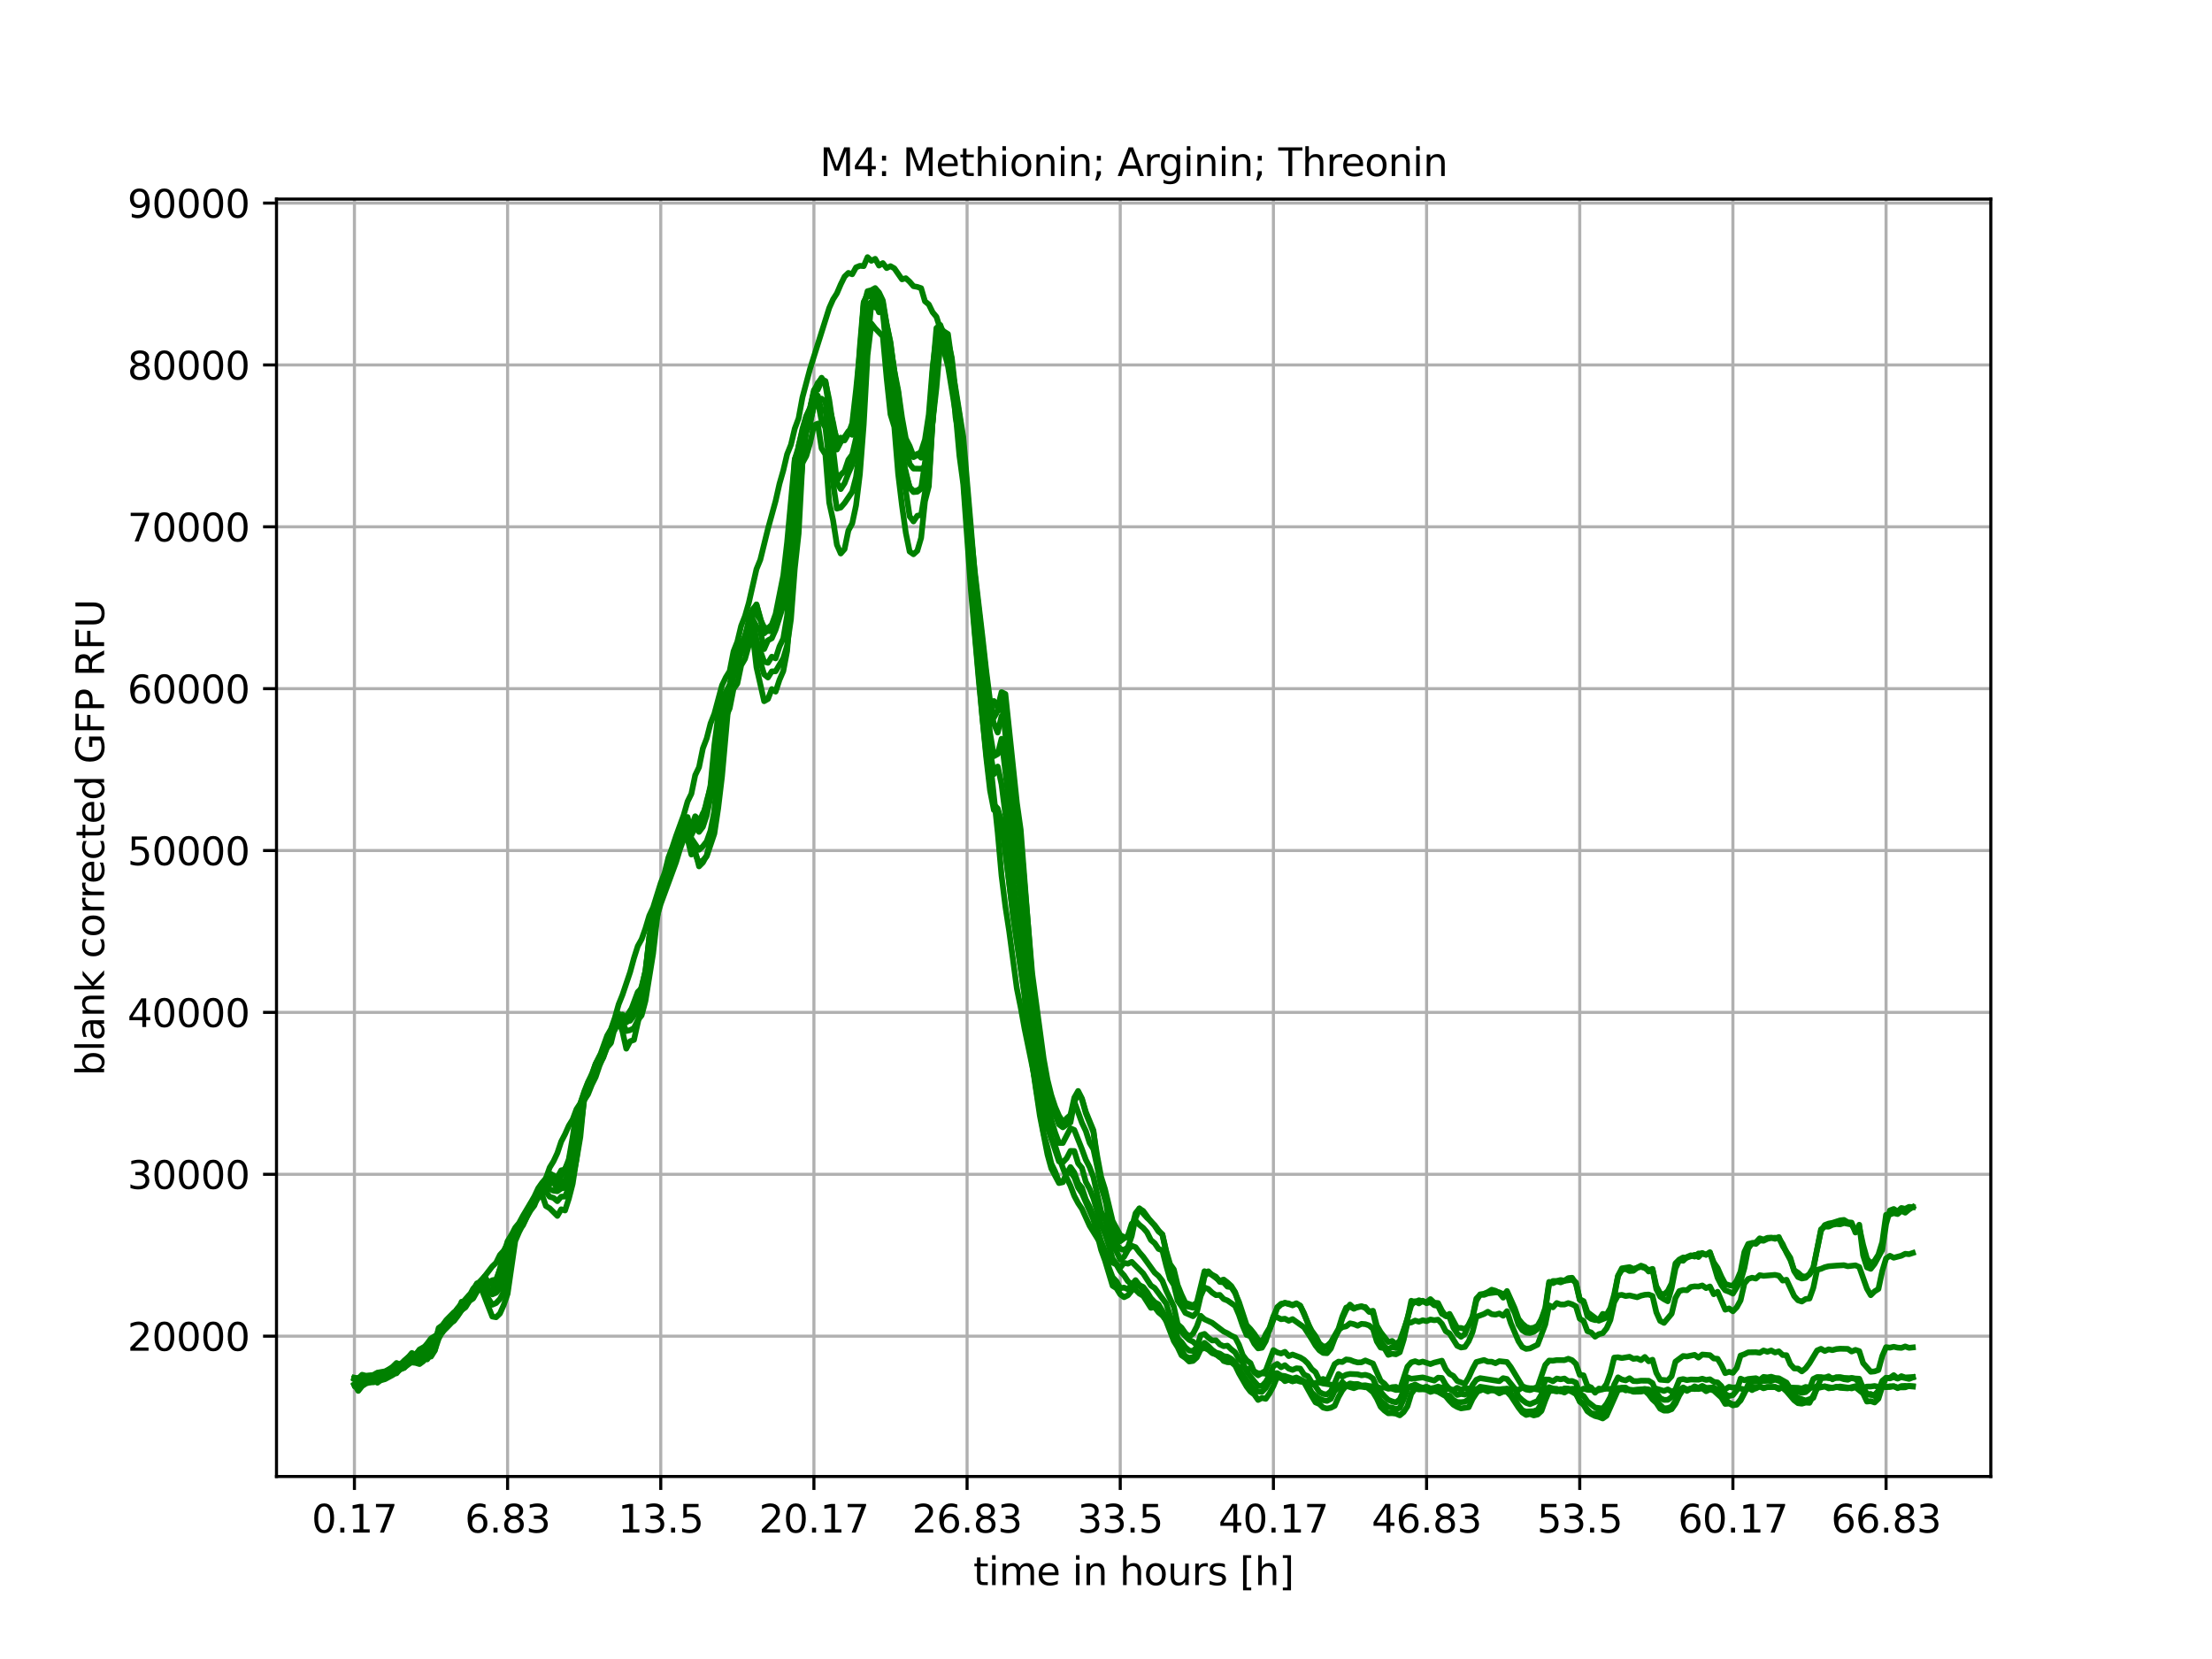 <?xml version="1.0" encoding="utf-8" standalone="no"?>
<!DOCTYPE svg PUBLIC "-//W3C//DTD SVG 1.1//EN"
  "http://www.w3.org/Graphics/SVG/1.1/DTD/svg11.dtd">
<svg xmlns:xlink="http://www.w3.org/1999/xlink" width="576pt" height="432pt" viewBox="0 0 576 432" xmlns="http://www.w3.org/2000/svg" version="1.1">
 <defs>
  <style type="text/css">*{stroke-linejoin: round; stroke-linecap: butt}</style>
 </defs>
 <g id="figure_1">
  <g id="patch_1">
   <path d="M 0 432 
L 576 432 
L 576 0 
L 0 0 
z
" style="fill: #ffffff"/>
  </g>
  <g id="axes_1">
   <g id="patch_2">
    <path d="M 72 384.48 
L 518.4 384.48 
L 518.4 51.84 
L 72 51.84 
z
" style="fill: #ffffff"/>
   </g>
   <g id="matplotlib.axis_1">
    <g id="xtick_1">
     <g id="line2d_1">
      <path d="M 92.291 384.48 
L 92.291 51.84 
" clip-path="url(#pb9d5982230)" style="fill: none; stroke: #b0b0b0; stroke-width: 0.8; stroke-linecap: square"/>
     </g>
     <g id="line2d_2">
      <defs>
       <path id="m729bc9ce01" d="M 0 0 
L 0 3.5 
" style="stroke: #000000; stroke-width: 0.8"/>
      </defs>
      <g>
       <use xlink:href="#m729bc9ce01" x="92.291" y="384.48" style="stroke: #000000; stroke-width: 0.8"/>
      </g>
     </g>
     <g id="text_1">
      <!-- 0.17 -->
      <g transform="translate(81.158 399.078) scale(0.1 -0.1)">
       <defs>
        <path id="DejaVuSans-30" d="M 2034 4250 
Q 1547 4250 1301 3770 
Q 1056 3291 1056 2328 
Q 1056 1369 1301 889 
Q 1547 409 2034 409 
Q 2525 409 2770 889 
Q 3016 1369 3016 2328 
Q 3016 3291 2770 3770 
Q 2525 4250 2034 4250 
z
M 2034 4750 
Q 2819 4750 3233 4129 
Q 3647 3509 3647 2328 
Q 3647 1150 3233 529 
Q 2819 -91 2034 -91 
Q 1250 -91 836 529 
Q 422 1150 422 2328 
Q 422 3509 836 4129 
Q 1250 4750 2034 4750 
z
" transform="scale(0.016)"/>
        <path id="DejaVuSans-2e" d="M 684 794 
L 1344 794 
L 1344 0 
L 684 0 
L 684 794 
z
" transform="scale(0.016)"/>
        <path id="DejaVuSans-31" d="M 794 531 
L 1825 531 
L 1825 4091 
L 703 3866 
L 703 4441 
L 1819 4666 
L 2450 4666 
L 2450 531 
L 3481 531 
L 3481 0 
L 794 0 
L 794 531 
z
" transform="scale(0.016)"/>
        <path id="DejaVuSans-37" d="M 525 4666 
L 3525 4666 
L 3525 4397 
L 1831 0 
L 1172 0 
L 2766 4134 
L 525 4134 
L 525 4666 
z
" transform="scale(0.016)"/>
       </defs>
       <use xlink:href="#DejaVuSans-30"/>
       <use xlink:href="#DejaVuSans-2e" x="63.623"/>
       <use xlink:href="#DejaVuSans-31" x="95.41"/>
       <use xlink:href="#DejaVuSans-37" x="159.033"/>
      </g>
     </g>
    </g>
    <g id="xtick_2">
     <g id="line2d_3">
      <path d="M 132.175 384.48 
L 132.175 51.84 
" clip-path="url(#pb9d5982230)" style="fill: none; stroke: #b0b0b0; stroke-width: 0.8; stroke-linecap: square"/>
     </g>
     <g id="line2d_4">
      <g>
       <use xlink:href="#m729bc9ce01" x="132.175" y="384.48" style="stroke: #000000; stroke-width: 0.8"/>
      </g>
     </g>
     <g id="text_2">
      <!-- 6.83 -->
      <g transform="translate(121.042 399.078) scale(0.1 -0.1)">
       <defs>
        <path id="DejaVuSans-36" d="M 2113 2584 
Q 1688 2584 1439 2293 
Q 1191 2003 1191 1497 
Q 1191 994 1439 701 
Q 1688 409 2113 409 
Q 2538 409 2786 701 
Q 3034 994 3034 1497 
Q 3034 2003 2786 2293 
Q 2538 2584 2113 2584 
z
M 3366 4563 
L 3366 3988 
Q 3128 4100 2886 4159 
Q 2644 4219 2406 4219 
Q 1781 4219 1451 3797 
Q 1122 3375 1075 2522 
Q 1259 2794 1537 2939 
Q 1816 3084 2150 3084 
Q 2853 3084 3261 2657 
Q 3669 2231 3669 1497 
Q 3669 778 3244 343 
Q 2819 -91 2113 -91 
Q 1303 -91 875 529 
Q 447 1150 447 2328 
Q 447 3434 972 4092 
Q 1497 4750 2381 4750 
Q 2619 4750 2861 4703 
Q 3103 4656 3366 4563 
z
" transform="scale(0.016)"/>
        <path id="DejaVuSans-38" d="M 2034 2216 
Q 1584 2216 1326 1975 
Q 1069 1734 1069 1313 
Q 1069 891 1326 650 
Q 1584 409 2034 409 
Q 2484 409 2743 651 
Q 3003 894 3003 1313 
Q 3003 1734 2745 1975 
Q 2488 2216 2034 2216 
z
M 1403 2484 
Q 997 2584 770 2862 
Q 544 3141 544 3541 
Q 544 4100 942 4425 
Q 1341 4750 2034 4750 
Q 2731 4750 3128 4425 
Q 3525 4100 3525 3541 
Q 3525 3141 3298 2862 
Q 3072 2584 2669 2484 
Q 3125 2378 3379 2068 
Q 3634 1759 3634 1313 
Q 3634 634 3220 271 
Q 2806 -91 2034 -91 
Q 1263 -91 848 271 
Q 434 634 434 1313 
Q 434 1759 690 2068 
Q 947 2378 1403 2484 
z
M 1172 3481 
Q 1172 3119 1398 2916 
Q 1625 2713 2034 2713 
Q 2441 2713 2670 2916 
Q 2900 3119 2900 3481 
Q 2900 3844 2670 4047 
Q 2441 4250 2034 4250 
Q 1625 4250 1398 4047 
Q 1172 3844 1172 3481 
z
" transform="scale(0.016)"/>
        <path id="DejaVuSans-33" d="M 2597 2516 
Q 3050 2419 3304 2112 
Q 3559 1806 3559 1356 
Q 3559 666 3084 287 
Q 2609 -91 1734 -91 
Q 1441 -91 1130 -33 
Q 819 25 488 141 
L 488 750 
Q 750 597 1062 519 
Q 1375 441 1716 441 
Q 2309 441 2620 675 
Q 2931 909 2931 1356 
Q 2931 1769 2642 2001 
Q 2353 2234 1838 2234 
L 1294 2234 
L 1294 2753 
L 1863 2753 
Q 2328 2753 2575 2939 
Q 2822 3125 2822 3475 
Q 2822 3834 2567 4026 
Q 2313 4219 1838 4219 
Q 1578 4219 1281 4162 
Q 984 4106 628 3988 
L 628 4550 
Q 988 4650 1302 4700 
Q 1616 4750 1894 4750 
Q 2613 4750 3031 4423 
Q 3450 4097 3450 3541 
Q 3450 3153 3228 2886 
Q 3006 2619 2597 2516 
z
" transform="scale(0.016)"/>
       </defs>
       <use xlink:href="#DejaVuSans-36"/>
       <use xlink:href="#DejaVuSans-2e" x="63.623"/>
       <use xlink:href="#DejaVuSans-38" x="95.41"/>
       <use xlink:href="#DejaVuSans-33" x="159.033"/>
      </g>
     </g>
    </g>
    <g id="xtick_3">
     <g id="line2d_5">
      <path d="M 172.059 384.48 
L 172.059 51.84 
" clip-path="url(#pb9d5982230)" style="fill: none; stroke: #b0b0b0; stroke-width: 0.8; stroke-linecap: square"/>
     </g>
     <g id="line2d_6">
      <g>
       <use xlink:href="#m729bc9ce01" x="172.059" y="384.48" style="stroke: #000000; stroke-width: 0.8"/>
      </g>
     </g>
     <g id="text_3">
      <!-- 13.5 -->
      <g transform="translate(160.926 399.078) scale(0.1 -0.1)">
       <defs>
        <path id="DejaVuSans-35" d="M 691 4666 
L 3169 4666 
L 3169 4134 
L 1269 4134 
L 1269 2991 
Q 1406 3038 1543 3061 
Q 1681 3084 1819 3084 
Q 2600 3084 3056 2656 
Q 3513 2228 3513 1497 
Q 3513 744 3044 326 
Q 2575 -91 1722 -91 
Q 1428 -91 1123 -41 
Q 819 9 494 109 
L 494 744 
Q 775 591 1075 516 
Q 1375 441 1709 441 
Q 2250 441 2565 725 
Q 2881 1009 2881 1497 
Q 2881 1984 2565 2268 
Q 2250 2553 1709 2553 
Q 1456 2553 1204 2497 
Q 953 2441 691 2322 
L 691 4666 
z
" transform="scale(0.016)"/>
       </defs>
       <use xlink:href="#DejaVuSans-31"/>
       <use xlink:href="#DejaVuSans-33" x="63.623"/>
       <use xlink:href="#DejaVuSans-2e" x="127.246"/>
       <use xlink:href="#DejaVuSans-35" x="159.033"/>
      </g>
     </g>
    </g>
    <g id="xtick_4">
     <g id="line2d_7">
      <path d="M 211.942 384.48 
L 211.942 51.84 
" clip-path="url(#pb9d5982230)" style="fill: none; stroke: #b0b0b0; stroke-width: 0.8; stroke-linecap: square"/>
     </g>
     <g id="line2d_8">
      <g>
       <use xlink:href="#m729bc9ce01" x="211.942" y="384.48" style="stroke: #000000; stroke-width: 0.8"/>
      </g>
     </g>
     <g id="text_4">
      <!-- 20.17 -->
      <g transform="translate(197.628 399.078) scale(0.1 -0.1)">
       <defs>
        <path id="DejaVuSans-32" d="M 1228 531 
L 3431 531 
L 3431 0 
L 469 0 
L 469 531 
Q 828 903 1448 1529 
Q 2069 2156 2228 2338 
Q 2531 2678 2651 2914 
Q 2772 3150 2772 3378 
Q 2772 3750 2511 3984 
Q 2250 4219 1831 4219 
Q 1534 4219 1204 4116 
Q 875 4013 500 3803 
L 500 4441 
Q 881 4594 1212 4672 
Q 1544 4750 1819 4750 
Q 2544 4750 2975 4387 
Q 3406 4025 3406 3419 
Q 3406 3131 3298 2873 
Q 3191 2616 2906 2266 
Q 2828 2175 2409 1742 
Q 1991 1309 1228 531 
z
" transform="scale(0.016)"/>
       </defs>
       <use xlink:href="#DejaVuSans-32"/>
       <use xlink:href="#DejaVuSans-30" x="63.623"/>
       <use xlink:href="#DejaVuSans-2e" x="127.246"/>
       <use xlink:href="#DejaVuSans-31" x="159.033"/>
       <use xlink:href="#DejaVuSans-37" x="222.656"/>
      </g>
     </g>
    </g>
    <g id="xtick_5">
     <g id="line2d_9">
      <path d="M 251.826 384.48 
L 251.826 51.84 
" clip-path="url(#pb9d5982230)" style="fill: none; stroke: #b0b0b0; stroke-width: 0.8; stroke-linecap: square"/>
     </g>
     <g id="line2d_10">
      <g>
       <use xlink:href="#m729bc9ce01" x="251.826" y="384.48" style="stroke: #000000; stroke-width: 0.8"/>
      </g>
     </g>
     <g id="text_5">
      <!-- 26.83 -->
      <g transform="translate(237.512 399.078) scale(0.1 -0.1)">
       <use xlink:href="#DejaVuSans-32"/>
       <use xlink:href="#DejaVuSans-36" x="63.623"/>
       <use xlink:href="#DejaVuSans-2e" x="127.246"/>
       <use xlink:href="#DejaVuSans-38" x="159.033"/>
       <use xlink:href="#DejaVuSans-33" x="222.656"/>
      </g>
     </g>
    </g>
    <g id="xtick_6">
     <g id="line2d_11">
      <path d="M 291.71 384.48 
L 291.71 51.84 
" clip-path="url(#pb9d5982230)" style="fill: none; stroke: #b0b0b0; stroke-width: 0.8; stroke-linecap: square"/>
     </g>
     <g id="line2d_12">
      <g>
       <use xlink:href="#m729bc9ce01" x="291.71" y="384.48" style="stroke: #000000; stroke-width: 0.8"/>
      </g>
     </g>
     <g id="text_6">
      <!-- 33.5 -->
      <g transform="translate(280.577 399.078) scale(0.1 -0.1)">
       <use xlink:href="#DejaVuSans-33"/>
       <use xlink:href="#DejaVuSans-33" x="63.623"/>
       <use xlink:href="#DejaVuSans-2e" x="127.246"/>
       <use xlink:href="#DejaVuSans-35" x="159.033"/>
      </g>
     </g>
    </g>
    <g id="xtick_7">
     <g id="line2d_13">
      <path d="M 331.594 384.48 
L 331.594 51.84 
" clip-path="url(#pb9d5982230)" style="fill: none; stroke: #b0b0b0; stroke-width: 0.8; stroke-linecap: square"/>
     </g>
     <g id="line2d_14">
      <g>
       <use xlink:href="#m729bc9ce01" x="331.594" y="384.48" style="stroke: #000000; stroke-width: 0.8"/>
      </g>
     </g>
     <g id="text_7">
      <!-- 40.17 -->
      <g transform="translate(317.28 399.078) scale(0.1 -0.1)">
       <defs>
        <path id="DejaVuSans-34" d="M 2419 4116 
L 825 1625 
L 2419 1625 
L 2419 4116 
z
M 2253 4666 
L 3047 4666 
L 3047 1625 
L 3713 1625 
L 3713 1100 
L 3047 1100 
L 3047 0 
L 2419 0 
L 2419 1100 
L 313 1100 
L 313 1709 
L 2253 4666 
z
" transform="scale(0.016)"/>
       </defs>
       <use xlink:href="#DejaVuSans-34"/>
       <use xlink:href="#DejaVuSans-30" x="63.623"/>
       <use xlink:href="#DejaVuSans-2e" x="127.246"/>
       <use xlink:href="#DejaVuSans-31" x="159.033"/>
       <use xlink:href="#DejaVuSans-37" x="222.656"/>
      </g>
     </g>
    </g>
    <g id="xtick_8">
     <g id="line2d_15">
      <path d="M 371.478 384.48 
L 371.478 51.84 
" clip-path="url(#pb9d5982230)" style="fill: none; stroke: #b0b0b0; stroke-width: 0.8; stroke-linecap: square"/>
     </g>
     <g id="line2d_16">
      <g>
       <use xlink:href="#m729bc9ce01" x="371.478" y="384.48" style="stroke: #000000; stroke-width: 0.8"/>
      </g>
     </g>
     <g id="text_8">
      <!-- 46.83 -->
      <g transform="translate(357.164 399.078) scale(0.1 -0.1)">
       <use xlink:href="#DejaVuSans-34"/>
       <use xlink:href="#DejaVuSans-36" x="63.623"/>
       <use xlink:href="#DejaVuSans-2e" x="127.246"/>
       <use xlink:href="#DejaVuSans-38" x="159.033"/>
       <use xlink:href="#DejaVuSans-33" x="222.656"/>
      </g>
     </g>
    </g>
    <g id="xtick_9">
     <g id="line2d_17">
      <path d="M 411.362 384.48 
L 411.362 51.84 
" clip-path="url(#pb9d5982230)" style="fill: none; stroke: #b0b0b0; stroke-width: 0.8; stroke-linecap: square"/>
     </g>
     <g id="line2d_18">
      <g>
       <use xlink:href="#m729bc9ce01" x="411.362" y="384.48" style="stroke: #000000; stroke-width: 0.8"/>
      </g>
     </g>
     <g id="text_9">
      <!-- 53.5 -->
      <g transform="translate(400.229 399.078) scale(0.1 -0.1)">
       <use xlink:href="#DejaVuSans-35"/>
       <use xlink:href="#DejaVuSans-33" x="63.623"/>
       <use xlink:href="#DejaVuSans-2e" x="127.246"/>
       <use xlink:href="#DejaVuSans-35" x="159.033"/>
      </g>
     </g>
    </g>
    <g id="xtick_10">
     <g id="line2d_19">
      <path d="M 451.246 384.48 
L 451.246 51.84 
" clip-path="url(#pb9d5982230)" style="fill: none; stroke: #b0b0b0; stroke-width: 0.8; stroke-linecap: square"/>
     </g>
     <g id="line2d_20">
      <g>
       <use xlink:href="#m729bc9ce01" x="451.246" y="384.48" style="stroke: #000000; stroke-width: 0.8"/>
      </g>
     </g>
     <g id="text_10">
      <!-- 60.17 -->
      <g transform="translate(436.932 399.078) scale(0.1 -0.1)">
       <use xlink:href="#DejaVuSans-36"/>
       <use xlink:href="#DejaVuSans-30" x="63.623"/>
       <use xlink:href="#DejaVuSans-2e" x="127.246"/>
       <use xlink:href="#DejaVuSans-31" x="159.033"/>
       <use xlink:href="#DejaVuSans-37" x="222.656"/>
      </g>
     </g>
    </g>
    <g id="xtick_11">
     <g id="line2d_21">
      <path d="M 491.129 384.48 
L 491.129 51.84 
" clip-path="url(#pb9d5982230)" style="fill: none; stroke: #b0b0b0; stroke-width: 0.8; stroke-linecap: square"/>
     </g>
     <g id="line2d_22">
      <g>
       <use xlink:href="#m729bc9ce01" x="491.129" y="384.48" style="stroke: #000000; stroke-width: 0.8"/>
      </g>
     </g>
     <g id="text_11">
      <!-- 66.83 -->
      <g transform="translate(476.815 399.078) scale(0.1 -0.1)">
       <use xlink:href="#DejaVuSans-36"/>
       <use xlink:href="#DejaVuSans-36" x="63.623"/>
       <use xlink:href="#DejaVuSans-2e" x="127.246"/>
       <use xlink:href="#DejaVuSans-38" x="159.033"/>
       <use xlink:href="#DejaVuSans-33" x="222.656"/>
      </g>
     </g>
    </g>
    <g id="text_12">
     <!-- time in hours [h] -->
     <g transform="translate(253.452 412.757) scale(0.1 -0.1)">
      <defs>
       <path id="DejaVuSans-74" d="M 1172 4494 
L 1172 3500 
L 2356 3500 
L 2356 3053 
L 1172 3053 
L 1172 1153 
Q 1172 725 1289 603 
Q 1406 481 1766 481 
L 2356 481 
L 2356 0 
L 1766 0 
Q 1100 0 847 248 
Q 594 497 594 1153 
L 594 3053 
L 172 3053 
L 172 3500 
L 594 3500 
L 594 4494 
L 1172 4494 
z
" transform="scale(0.016)"/>
       <path id="DejaVuSans-69" d="M 603 3500 
L 1178 3500 
L 1178 0 
L 603 0 
L 603 3500 
z
M 603 4863 
L 1178 4863 
L 1178 4134 
L 603 4134 
L 603 4863 
z
" transform="scale(0.016)"/>
       <path id="DejaVuSans-6d" d="M 3328 2828 
Q 3544 3216 3844 3400 
Q 4144 3584 4550 3584 
Q 5097 3584 5394 3201 
Q 5691 2819 5691 2113 
L 5691 0 
L 5113 0 
L 5113 2094 
Q 5113 2597 4934 2840 
Q 4756 3084 4391 3084 
Q 3944 3084 3684 2787 
Q 3425 2491 3425 1978 
L 3425 0 
L 2847 0 
L 2847 2094 
Q 2847 2600 2669 2842 
Q 2491 3084 2119 3084 
Q 1678 3084 1418 2786 
Q 1159 2488 1159 1978 
L 1159 0 
L 581 0 
L 581 3500 
L 1159 3500 
L 1159 2956 
Q 1356 3278 1631 3431 
Q 1906 3584 2284 3584 
Q 2666 3584 2933 3390 
Q 3200 3197 3328 2828 
z
" transform="scale(0.016)"/>
       <path id="DejaVuSans-65" d="M 3597 1894 
L 3597 1613 
L 953 1613 
Q 991 1019 1311 708 
Q 1631 397 2203 397 
Q 2534 397 2845 478 
Q 3156 559 3463 722 
L 3463 178 
Q 3153 47 2828 -22 
Q 2503 -91 2169 -91 
Q 1331 -91 842 396 
Q 353 884 353 1716 
Q 353 2575 817 3079 
Q 1281 3584 2069 3584 
Q 2775 3584 3186 3129 
Q 3597 2675 3597 1894 
z
M 3022 2063 
Q 3016 2534 2758 2815 
Q 2500 3097 2075 3097 
Q 1594 3097 1305 2825 
Q 1016 2553 972 2059 
L 3022 2063 
z
" transform="scale(0.016)"/>
       <path id="DejaVuSans-20" transform="scale(0.016)"/>
       <path id="DejaVuSans-6e" d="M 3513 2113 
L 3513 0 
L 2938 0 
L 2938 2094 
Q 2938 2591 2744 2837 
Q 2550 3084 2163 3084 
Q 1697 3084 1428 2787 
Q 1159 2491 1159 1978 
L 1159 0 
L 581 0 
L 581 3500 
L 1159 3500 
L 1159 2956 
Q 1366 3272 1645 3428 
Q 1925 3584 2291 3584 
Q 2894 3584 3203 3211 
Q 3513 2838 3513 2113 
z
" transform="scale(0.016)"/>
       <path id="DejaVuSans-68" d="M 3513 2113 
L 3513 0 
L 2938 0 
L 2938 2094 
Q 2938 2591 2744 2837 
Q 2550 3084 2163 3084 
Q 1697 3084 1428 2787 
Q 1159 2491 1159 1978 
L 1159 0 
L 581 0 
L 581 4863 
L 1159 4863 
L 1159 2956 
Q 1366 3272 1645 3428 
Q 1925 3584 2291 3584 
Q 2894 3584 3203 3211 
Q 3513 2838 3513 2113 
z
" transform="scale(0.016)"/>
       <path id="DejaVuSans-6f" d="M 1959 3097 
Q 1497 3097 1228 2736 
Q 959 2375 959 1747 
Q 959 1119 1226 758 
Q 1494 397 1959 397 
Q 2419 397 2687 759 
Q 2956 1122 2956 1747 
Q 2956 2369 2687 2733 
Q 2419 3097 1959 3097 
z
M 1959 3584 
Q 2709 3584 3137 3096 
Q 3566 2609 3566 1747 
Q 3566 888 3137 398 
Q 2709 -91 1959 -91 
Q 1206 -91 779 398 
Q 353 888 353 1747 
Q 353 2609 779 3096 
Q 1206 3584 1959 3584 
z
" transform="scale(0.016)"/>
       <path id="DejaVuSans-75" d="M 544 1381 
L 544 3500 
L 1119 3500 
L 1119 1403 
Q 1119 906 1312 657 
Q 1506 409 1894 409 
Q 2359 409 2629 706 
Q 2900 1003 2900 1516 
L 2900 3500 
L 3475 3500 
L 3475 0 
L 2900 0 
L 2900 538 
Q 2691 219 2414 64 
Q 2138 -91 1772 -91 
Q 1169 -91 856 284 
Q 544 659 544 1381 
z
M 1991 3584 
L 1991 3584 
z
" transform="scale(0.016)"/>
       <path id="DejaVuSans-72" d="M 2631 2963 
Q 2534 3019 2420 3045 
Q 2306 3072 2169 3072 
Q 1681 3072 1420 2755 
Q 1159 2438 1159 1844 
L 1159 0 
L 581 0 
L 581 3500 
L 1159 3500 
L 1159 2956 
Q 1341 3275 1631 3429 
Q 1922 3584 2338 3584 
Q 2397 3584 2469 3576 
Q 2541 3569 2628 3553 
L 2631 2963 
z
" transform="scale(0.016)"/>
       <path id="DejaVuSans-73" d="M 2834 3397 
L 2834 2853 
Q 2591 2978 2328 3040 
Q 2066 3103 1784 3103 
Q 1356 3103 1142 2972 
Q 928 2841 928 2578 
Q 928 2378 1081 2264 
Q 1234 2150 1697 2047 
L 1894 2003 
Q 2506 1872 2764 1633 
Q 3022 1394 3022 966 
Q 3022 478 2636 193 
Q 2250 -91 1575 -91 
Q 1294 -91 989 -36 
Q 684 19 347 128 
L 347 722 
Q 666 556 975 473 
Q 1284 391 1588 391 
Q 1994 391 2212 530 
Q 2431 669 2431 922 
Q 2431 1156 2273 1281 
Q 2116 1406 1581 1522 
L 1381 1569 
Q 847 1681 609 1914 
Q 372 2147 372 2553 
Q 372 3047 722 3315 
Q 1072 3584 1716 3584 
Q 2034 3584 2315 3537 
Q 2597 3491 2834 3397 
z
" transform="scale(0.016)"/>
       <path id="DejaVuSans-5b" d="M 550 4863 
L 1875 4863 
L 1875 4416 
L 1125 4416 
L 1125 -397 
L 1875 -397 
L 1875 -844 
L 550 -844 
L 550 4863 
z
" transform="scale(0.016)"/>
       <path id="DejaVuSans-5d" d="M 1947 4863 
L 1947 -844 
L 622 -844 
L 622 -397 
L 1369 -397 
L 1369 4416 
L 622 4416 
L 622 4863 
L 1947 4863 
z
" transform="scale(0.016)"/>
      </defs>
      <use xlink:href="#DejaVuSans-74"/>
      <use xlink:href="#DejaVuSans-69" x="39.209"/>
      <use xlink:href="#DejaVuSans-6d" x="66.992"/>
      <use xlink:href="#DejaVuSans-65" x="164.404"/>
      <use xlink:href="#DejaVuSans-20" x="225.928"/>
      <use xlink:href="#DejaVuSans-69" x="257.715"/>
      <use xlink:href="#DejaVuSans-6e" x="285.498"/>
      <use xlink:href="#DejaVuSans-20" x="348.877"/>
      <use xlink:href="#DejaVuSans-68" x="380.664"/>
      <use xlink:href="#DejaVuSans-6f" x="444.043"/>
      <use xlink:href="#DejaVuSans-75" x="505.225"/>
      <use xlink:href="#DejaVuSans-72" x="568.604"/>
      <use xlink:href="#DejaVuSans-73" x="609.717"/>
      <use xlink:href="#DejaVuSans-20" x="661.816"/>
      <use xlink:href="#DejaVuSans-5b" x="693.604"/>
      <use xlink:href="#DejaVuSans-68" x="732.617"/>
      <use xlink:href="#DejaVuSans-5d" x="795.996"/>
     </g>
    </g>
   </g>
   <g id="matplotlib.axis_2">
    <g id="ytick_1">
     <g id="line2d_23">
      <path d="M 72 347.93 
L 518.4 347.93 
" clip-path="url(#pb9d5982230)" style="fill: none; stroke: #b0b0b0; stroke-width: 0.8; stroke-linecap: square"/>
     </g>
     <g id="line2d_24">
      <defs>
       <path id="m0fdf3b7761" d="M 0 0 
L -3.5 0 
" style="stroke: #000000; stroke-width: 0.8"/>
      </defs>
      <g>
       <use xlink:href="#m0fdf3b7761" x="72" y="347.93" style="stroke: #000000; stroke-width: 0.8"/>
      </g>
     </g>
     <g id="text_13">
      <!-- 20000 -->
      <g transform="translate(33.188 351.729) scale(0.1 -0.1)">
       <use xlink:href="#DejaVuSans-32"/>
       <use xlink:href="#DejaVuSans-30" x="63.623"/>
       <use xlink:href="#DejaVuSans-30" x="127.246"/>
       <use xlink:href="#DejaVuSans-30" x="190.869"/>
       <use xlink:href="#DejaVuSans-30" x="254.492"/>
      </g>
     </g>
    </g>
    <g id="ytick_2">
     <g id="line2d_25">
      <path d="M 72 305.78 
L 518.4 305.78 
" clip-path="url(#pb9d5982230)" style="fill: none; stroke: #b0b0b0; stroke-width: 0.8; stroke-linecap: square"/>
     </g>
     <g id="line2d_26">
      <g>
       <use xlink:href="#m0fdf3b7761" x="72" y="305.78" style="stroke: #000000; stroke-width: 0.8"/>
      </g>
     </g>
     <g id="text_14">
      <!-- 30000 -->
      <g transform="translate(33.188 309.579) scale(0.1 -0.1)">
       <use xlink:href="#DejaVuSans-33"/>
       <use xlink:href="#DejaVuSans-30" x="63.623"/>
       <use xlink:href="#DejaVuSans-30" x="127.246"/>
       <use xlink:href="#DejaVuSans-30" x="190.869"/>
       <use xlink:href="#DejaVuSans-30" x="254.492"/>
      </g>
     </g>
    </g>
    <g id="ytick_3">
     <g id="line2d_27">
      <path d="M 72 263.631 
L 518.4 263.631 
" clip-path="url(#pb9d5982230)" style="fill: none; stroke: #b0b0b0; stroke-width: 0.8; stroke-linecap: square"/>
     </g>
     <g id="line2d_28">
      <g>
       <use xlink:href="#m0fdf3b7761" x="72" y="263.631" style="stroke: #000000; stroke-width: 0.8"/>
      </g>
     </g>
     <g id="text_15">
      <!-- 40000 -->
      <g transform="translate(33.188 267.43) scale(0.1 -0.1)">
       <use xlink:href="#DejaVuSans-34"/>
       <use xlink:href="#DejaVuSans-30" x="63.623"/>
       <use xlink:href="#DejaVuSans-30" x="127.246"/>
       <use xlink:href="#DejaVuSans-30" x="190.869"/>
       <use xlink:href="#DejaVuSans-30" x="254.492"/>
      </g>
     </g>
    </g>
    <g id="ytick_4">
     <g id="line2d_29">
      <path d="M 72 221.482 
L 518.4 221.482 
" clip-path="url(#pb9d5982230)" style="fill: none; stroke: #b0b0b0; stroke-width: 0.8; stroke-linecap: square"/>
     </g>
     <g id="line2d_30">
      <g>
       <use xlink:href="#m0fdf3b7761" x="72" y="221.482" style="stroke: #000000; stroke-width: 0.8"/>
      </g>
     </g>
     <g id="text_16">
      <!-- 50000 -->
      <g transform="translate(33.188 225.281) scale(0.1 -0.1)">
       <use xlink:href="#DejaVuSans-35"/>
       <use xlink:href="#DejaVuSans-30" x="63.623"/>
       <use xlink:href="#DejaVuSans-30" x="127.246"/>
       <use xlink:href="#DejaVuSans-30" x="190.869"/>
       <use xlink:href="#DejaVuSans-30" x="254.492"/>
      </g>
     </g>
    </g>
    <g id="ytick_5">
     <g id="line2d_31">
      <path d="M 72 179.332 
L 518.4 179.332 
" clip-path="url(#pb9d5982230)" style="fill: none; stroke: #b0b0b0; stroke-width: 0.8; stroke-linecap: square"/>
     </g>
     <g id="line2d_32">
      <g>
       <use xlink:href="#m0fdf3b7761" x="72" y="179.332" style="stroke: #000000; stroke-width: 0.8"/>
      </g>
     </g>
     <g id="text_17">
      <!-- 60000 -->
      <g transform="translate(33.188 183.132) scale(0.1 -0.1)">
       <use xlink:href="#DejaVuSans-36"/>
       <use xlink:href="#DejaVuSans-30" x="63.623"/>
       <use xlink:href="#DejaVuSans-30" x="127.246"/>
       <use xlink:href="#DejaVuSans-30" x="190.869"/>
       <use xlink:href="#DejaVuSans-30" x="254.492"/>
      </g>
     </g>
    </g>
    <g id="ytick_6">
     <g id="line2d_33">
      <path d="M 72 137.183 
L 518.4 137.183 
" clip-path="url(#pb9d5982230)" style="fill: none; stroke: #b0b0b0; stroke-width: 0.8; stroke-linecap: square"/>
     </g>
     <g id="line2d_34">
      <g>
       <use xlink:href="#m0fdf3b7761" x="72" y="137.183" style="stroke: #000000; stroke-width: 0.8"/>
      </g>
     </g>
     <g id="text_18">
      <!-- 70000 -->
      <g transform="translate(33.188 140.982) scale(0.1 -0.1)">
       <use xlink:href="#DejaVuSans-37"/>
       <use xlink:href="#DejaVuSans-30" x="63.623"/>
       <use xlink:href="#DejaVuSans-30" x="127.246"/>
       <use xlink:href="#DejaVuSans-30" x="190.869"/>
       <use xlink:href="#DejaVuSans-30" x="254.492"/>
      </g>
     </g>
    </g>
    <g id="ytick_7">
     <g id="line2d_35">
      <path d="M 72 95.034 
L 518.4 95.034 
" clip-path="url(#pb9d5982230)" style="fill: none; stroke: #b0b0b0; stroke-width: 0.8; stroke-linecap: square"/>
     </g>
     <g id="line2d_36">
      <g>
       <use xlink:href="#m0fdf3b7761" x="72" y="95.034" style="stroke: #000000; stroke-width: 0.8"/>
      </g>
     </g>
     <g id="text_19">
      <!-- 80000 -->
      <g transform="translate(33.188 98.833) scale(0.1 -0.1)">
       <use xlink:href="#DejaVuSans-38"/>
       <use xlink:href="#DejaVuSans-30" x="63.623"/>
       <use xlink:href="#DejaVuSans-30" x="127.246"/>
       <use xlink:href="#DejaVuSans-30" x="190.869"/>
       <use xlink:href="#DejaVuSans-30" x="254.492"/>
      </g>
     </g>
    </g>
    <g id="ytick_8">
     <g id="line2d_37">
      <path d="M 72 52.885 
L 518.4 52.885 
" clip-path="url(#pb9d5982230)" style="fill: none; stroke: #b0b0b0; stroke-width: 0.8; stroke-linecap: square"/>
     </g>
     <g id="line2d_38">
      <g>
       <use xlink:href="#m0fdf3b7761" x="72" y="52.885" style="stroke: #000000; stroke-width: 0.8"/>
      </g>
     </g>
     <g id="text_20">
      <!-- 90000 -->
      <g transform="translate(33.188 56.684) scale(0.1 -0.1)">
       <defs>
        <path id="DejaVuSans-39" d="M 703 97 
L 703 672 
Q 941 559 1184 500 
Q 1428 441 1663 441 
Q 2288 441 2617 861 
Q 2947 1281 2994 2138 
Q 2813 1869 2534 1725 
Q 2256 1581 1919 1581 
Q 1219 1581 811 2004 
Q 403 2428 403 3163 
Q 403 3881 828 4315 
Q 1253 4750 1959 4750 
Q 2769 4750 3195 4129 
Q 3622 3509 3622 2328 
Q 3622 1225 3098 567 
Q 2575 -91 1691 -91 
Q 1453 -91 1209 -44 
Q 966 3 703 97 
z
M 1959 2075 
Q 2384 2075 2632 2365 
Q 2881 2656 2881 3163 
Q 2881 3666 2632 3958 
Q 2384 4250 1959 4250 
Q 1534 4250 1286 3958 
Q 1038 3666 1038 3163 
Q 1038 2656 1286 2365 
Q 1534 2075 1959 2075 
z
" transform="scale(0.016)"/>
       </defs>
       <use xlink:href="#DejaVuSans-39"/>
       <use xlink:href="#DejaVuSans-30" x="63.623"/>
       <use xlink:href="#DejaVuSans-30" x="127.246"/>
       <use xlink:href="#DejaVuSans-30" x="190.869"/>
       <use xlink:href="#DejaVuSans-30" x="254.492"/>
      </g>
     </g>
    </g>
    <g id="text_21">
     <!-- blank corrected GFP RFU -->
     <g transform="translate(27.108 280.149) rotate(-90) scale(0.1 -0.1)">
      <defs>
       <path id="DejaVuSans-62" d="M 3116 1747 
Q 3116 2381 2855 2742 
Q 2594 3103 2138 3103 
Q 1681 3103 1420 2742 
Q 1159 2381 1159 1747 
Q 1159 1113 1420 752 
Q 1681 391 2138 391 
Q 2594 391 2855 752 
Q 3116 1113 3116 1747 
z
M 1159 2969 
Q 1341 3281 1617 3432 
Q 1894 3584 2278 3584 
Q 2916 3584 3314 3078 
Q 3713 2572 3713 1747 
Q 3713 922 3314 415 
Q 2916 -91 2278 -91 
Q 1894 -91 1617 61 
Q 1341 213 1159 525 
L 1159 0 
L 581 0 
L 581 4863 
L 1159 4863 
L 1159 2969 
z
" transform="scale(0.016)"/>
       <path id="DejaVuSans-6c" d="M 603 4863 
L 1178 4863 
L 1178 0 
L 603 0 
L 603 4863 
z
" transform="scale(0.016)"/>
       <path id="DejaVuSans-61" d="M 2194 1759 
Q 1497 1759 1228 1600 
Q 959 1441 959 1056 
Q 959 750 1161 570 
Q 1363 391 1709 391 
Q 2188 391 2477 730 
Q 2766 1069 2766 1631 
L 2766 1759 
L 2194 1759 
z
M 3341 1997 
L 3341 0 
L 2766 0 
L 2766 531 
Q 2569 213 2275 61 
Q 1981 -91 1556 -91 
Q 1019 -91 701 211 
Q 384 513 384 1019 
Q 384 1609 779 1909 
Q 1175 2209 1959 2209 
L 2766 2209 
L 2766 2266 
Q 2766 2663 2505 2880 
Q 2244 3097 1772 3097 
Q 1472 3097 1187 3025 
Q 903 2953 641 2809 
L 641 3341 
Q 956 3463 1253 3523 
Q 1550 3584 1831 3584 
Q 2591 3584 2966 3190 
Q 3341 2797 3341 1997 
z
" transform="scale(0.016)"/>
       <path id="DejaVuSans-6b" d="M 581 4863 
L 1159 4863 
L 1159 1991 
L 2875 3500 
L 3609 3500 
L 1753 1863 
L 3688 0 
L 2938 0 
L 1159 1709 
L 1159 0 
L 581 0 
L 581 4863 
z
" transform="scale(0.016)"/>
       <path id="DejaVuSans-63" d="M 3122 3366 
L 3122 2828 
Q 2878 2963 2633 3030 
Q 2388 3097 2138 3097 
Q 1578 3097 1268 2742 
Q 959 2388 959 1747 
Q 959 1106 1268 751 
Q 1578 397 2138 397 
Q 2388 397 2633 464 
Q 2878 531 3122 666 
L 3122 134 
Q 2881 22 2623 -34 
Q 2366 -91 2075 -91 
Q 1284 -91 818 406 
Q 353 903 353 1747 
Q 353 2603 823 3093 
Q 1294 3584 2113 3584 
Q 2378 3584 2631 3529 
Q 2884 3475 3122 3366 
z
" transform="scale(0.016)"/>
       <path id="DejaVuSans-64" d="M 2906 2969 
L 2906 4863 
L 3481 4863 
L 3481 0 
L 2906 0 
L 2906 525 
Q 2725 213 2448 61 
Q 2172 -91 1784 -91 
Q 1150 -91 751 415 
Q 353 922 353 1747 
Q 353 2572 751 3078 
Q 1150 3584 1784 3584 
Q 2172 3584 2448 3432 
Q 2725 3281 2906 2969 
z
M 947 1747 
Q 947 1113 1208 752 
Q 1469 391 1925 391 
Q 2381 391 2643 752 
Q 2906 1113 2906 1747 
Q 2906 2381 2643 2742 
Q 2381 3103 1925 3103 
Q 1469 3103 1208 2742 
Q 947 2381 947 1747 
z
" transform="scale(0.016)"/>
       <path id="DejaVuSans-47" d="M 3809 666 
L 3809 1919 
L 2778 1919 
L 2778 2438 
L 4434 2438 
L 4434 434 
Q 4069 175 3628 42 
Q 3188 -91 2688 -91 
Q 1594 -91 976 548 
Q 359 1188 359 2328 
Q 359 3472 976 4111 
Q 1594 4750 2688 4750 
Q 3144 4750 3555 4637 
Q 3966 4525 4313 4306 
L 4313 3634 
Q 3963 3931 3569 4081 
Q 3175 4231 2741 4231 
Q 1884 4231 1454 3753 
Q 1025 3275 1025 2328 
Q 1025 1384 1454 906 
Q 1884 428 2741 428 
Q 3075 428 3337 486 
Q 3600 544 3809 666 
z
" transform="scale(0.016)"/>
       <path id="DejaVuSans-46" d="M 628 4666 
L 3309 4666 
L 3309 4134 
L 1259 4134 
L 1259 2759 
L 3109 2759 
L 3109 2228 
L 1259 2228 
L 1259 0 
L 628 0 
L 628 4666 
z
" transform="scale(0.016)"/>
       <path id="DejaVuSans-50" d="M 1259 4147 
L 1259 2394 
L 2053 2394 
Q 2494 2394 2734 2622 
Q 2975 2850 2975 3272 
Q 2975 3691 2734 3919 
Q 2494 4147 2053 4147 
L 1259 4147 
z
M 628 4666 
L 2053 4666 
Q 2838 4666 3239 4311 
Q 3641 3956 3641 3272 
Q 3641 2581 3239 2228 
Q 2838 1875 2053 1875 
L 1259 1875 
L 1259 0 
L 628 0 
L 628 4666 
z
" transform="scale(0.016)"/>
       <path id="DejaVuSans-52" d="M 2841 2188 
Q 3044 2119 3236 1894 
Q 3428 1669 3622 1275 
L 4263 0 
L 3584 0 
L 2988 1197 
Q 2756 1666 2539 1819 
Q 2322 1972 1947 1972 
L 1259 1972 
L 1259 0 
L 628 0 
L 628 4666 
L 2053 4666 
Q 2853 4666 3247 4331 
Q 3641 3997 3641 3322 
Q 3641 2881 3436 2590 
Q 3231 2300 2841 2188 
z
M 1259 4147 
L 1259 2491 
L 2053 2491 
Q 2509 2491 2742 2702 
Q 2975 2913 2975 3322 
Q 2975 3731 2742 3939 
Q 2509 4147 2053 4147 
L 1259 4147 
z
" transform="scale(0.016)"/>
       <path id="DejaVuSans-55" d="M 556 4666 
L 1191 4666 
L 1191 1831 
Q 1191 1081 1462 751 
Q 1734 422 2344 422 
Q 2950 422 3222 751 
Q 3494 1081 3494 1831 
L 3494 4666 
L 4128 4666 
L 4128 1753 
Q 4128 841 3676 375 
Q 3225 -91 2344 -91 
Q 1459 -91 1007 375 
Q 556 841 556 1753 
L 556 4666 
z
" transform="scale(0.016)"/>
      </defs>
      <use xlink:href="#DejaVuSans-62"/>
      <use xlink:href="#DejaVuSans-6c" x="63.477"/>
      <use xlink:href="#DejaVuSans-61" x="91.26"/>
      <use xlink:href="#DejaVuSans-6e" x="152.539"/>
      <use xlink:href="#DejaVuSans-6b" x="215.918"/>
      <use xlink:href="#DejaVuSans-20" x="273.828"/>
      <use xlink:href="#DejaVuSans-63" x="305.615"/>
      <use xlink:href="#DejaVuSans-6f" x="360.596"/>
      <use xlink:href="#DejaVuSans-72" x="421.777"/>
      <use xlink:href="#DejaVuSans-72" x="461.141"/>
      <use xlink:href="#DejaVuSans-65" x="500.004"/>
      <use xlink:href="#DejaVuSans-63" x="561.527"/>
      <use xlink:href="#DejaVuSans-74" x="616.508"/>
      <use xlink:href="#DejaVuSans-65" x="655.717"/>
      <use xlink:href="#DejaVuSans-64" x="717.24"/>
      <use xlink:href="#DejaVuSans-20" x="780.717"/>
      <use xlink:href="#DejaVuSans-47" x="812.504"/>
      <use xlink:href="#DejaVuSans-46" x="889.994"/>
      <use xlink:href="#DejaVuSans-50" x="947.514"/>
      <use xlink:href="#DejaVuSans-20" x="1007.816"/>
      <use xlink:href="#DejaVuSans-52" x="1039.604"/>
      <use xlink:href="#DejaVuSans-46" x="1109.086"/>
      <use xlink:href="#DejaVuSans-55" x="1166.605"/>
     </g>
    </g>
   </g>
   <g id="line2d_39">
    <path d="M 92.291 360.61 
L 93.288 360.348 
L 94.285 359.742 
L 95.282 359.683 
L 96.279 359.375 
L 98.273 359.055 
L 100.268 358.57 
L 101.265 357.562 
L 102.262 357.727 
L 103.259 356.934 
L 104.256 356.437 
L 108.244 352.968 
L 109.242 351.742 
L 110.239 351.046 
L 111.236 349.887 
L 112.233 348.526 
L 113.23 347.931 
L 114.227 347.565 
L 115.224 346.153 
L 116.221 344.513 
L 117.218 344.193 
L 118.215 342.996 
L 119.213 341.508 
L 122.204 337.803 
L 123.201 336.218 
L 124.198 335.354 
L 125.195 334.001 
L 126.192 332.378 
L 128.186 329.773 
L 129.183 328.817 
L 130.181 326.785 
L 131.178 325.672 
L 132.175 323.826 
L 133.172 322.355 
L 134.169 320.606 
L 135.166 319.379 
L 136.163 317.904 
L 137.16 315.995 
L 138.157 313.685 
L 139.154 312.357 
L 140.152 310.052 
L 142.146 306.853 
L 143.143 304.016 
L 144.14 302.381 
L 145.137 300.248 
L 146.134 297.268 
L 147.131 295.342 
L 148.128 293.104 
L 149.125 291.493 
L 150.122 288.813 
L 151.12 287.312 
L 153.114 281.951 
L 154.111 280.037 
L 155.108 276.99 
L 156.105 275.224 
L 158.099 269.681 
L 159.096 267.97 
L 160.093 265.074 
L 161.091 261.538 
L 162.088 259.06 
L 164.082 253.154 
L 165.079 249.496 
L 166.076 246.373 
L 167.073 244.585 
L 168.07 241.774 
L 169.067 238.453 
L 170.064 236.316 
L 172.059 229.922 
L 173.056 227.351 
L 174.053 223.313 
L 175.05 220.708 
L 176.047 217.682 
L 178.041 212.215 
L 179.038 208.721 
L 180.035 206.693 
L 181.032 201.859 
L 182.03 199.772 
L 183.027 194.879 
L 184.024 192.278 
L 185.021 188.384 
L 186.018 185.863 
L 188.012 178.445 
L 189.009 176.371 
L 190.006 174.753 
L 191.003 169.631 
L 192.001 167.098 
L 192.998 162.963 
L 193.995 160.422 
L 194.992 156.957 
L 196.986 148.199 
L 197.983 145.758 
L 199.977 137.674 
L 201.971 130.441 
L 202.969 126.003 
L 203.966 122.521 
L 204.963 118.281 
L 205.96 115.811 
L 206.957 111.6 
L 207.954 108.928 
L 208.951 103.499 
L 210.945 96.009 
L 215.931 80.191 
L 216.928 77.953 
L 217.925 76.385 
L 218.922 74.054 
L 219.919 72.035 
L 220.916 71.065 
L 221.913 71.419 
L 222.911 69.62 
L 223.908 69.215 
L 224.905 69.295 
L 225.902 66.96 
L 226.899 67.913 
L 227.896 67.398 
L 228.893 69.156 
L 229.89 68.511 
L 230.887 69.805 
L 231.884 69.308 
L 232.881 69.873 
L 234.876 72.739 
L 235.873 72.448 
L 236.87 73.362 
L 237.867 74.522 
L 238.864 74.707 
L 239.861 75.04 
L 240.858 78.458 
L 241.855 79.268 
L 242.852 81.308 
L 243.85 82.505 
L 244.847 85.662 
L 245.844 87.162 
L 247.838 95.984 
L 248.835 101.282 
L 250.829 113.754 
L 252.823 137.295 
L 255.815 174.213 
L 257.809 197.905 
L 259.803 216.784 
L 260.8 228.012 
L 261.797 236.029 
L 262.794 242.516 
L 264.789 257.428 
L 265.786 262.318 
L 266.783 267.818 
L 269.774 282.36 
L 272.765 292.408 
L 273.762 296.366 
L 274.76 298.351 
L 275.757 301.441 
L 277.751 306.701 
L 278.748 308.8 
L 279.745 311.417 
L 280.742 313.301 
L 281.739 314.789 
L 283.733 319.19 
L 286.725 324.016 
L 287.722 326.111 
L 288.719 327.046 
L 289.716 328.779 
L 290.713 329.314 
L 291.71 331.029 
L 292.707 332.117 
L 293.704 333.647 
L 294.701 334.435 
L 295.699 335.864 
L 296.696 336.859 
L 297.693 337.432 
L 299.687 340.559 
L 300.684 340.382 
L 301.681 341.735 
L 302.678 342.561 
L 303.675 343.851 
L 304.672 344.644 
L 305.67 345.668 
L 306.667 346.106 
L 307.664 346.789 
L 308.661 347.965 
L 309.658 348.901 
L 310.655 349.364 
L 311.652 350.296 
L 312.649 350.355 
L 313.646 350.983 
L 314.643 351.468 
L 315.64 352.332 
L 317.635 353.078 
L 318.632 354.393 
L 319.629 354.717 
L 320.626 354.734 
L 321.623 355.493 
L 322.62 355.935 
L 323.617 355.906 
L 324.614 356.622 
L 325.611 356.273 
L 326.609 357.12 
L 327.606 357.621 
L 328.603 357.592 
L 329.6 357.723 
L 330.597 358.169 
L 331.594 358.313 
L 334.585 359.156 
L 335.582 359.244 
L 336.579 359.712 
L 337.577 359.32 
L 338.574 359.505 
L 339.571 359.931 
L 340.568 359.973 
L 341.565 360.5 
L 342.562 360.108 
L 343.559 359.999 
L 344.556 360.26 
L 346.55 360.551 
L 347.548 360.77 
L 349.542 360.606 
L 350.539 360.703 
L 351.536 360.939 
L 352.533 360.753 
L 355.524 361.246 
L 358.516 361.132 
L 359.513 361.457 
L 360.51 361.288 
L 361.507 361.621 
L 362.504 361.221 
L 363.501 361.141 
L 364.498 361.857 
L 365.495 361.428 
L 366.492 361.461 
L 367.489 360.901 
L 368.487 361.347 
L 369.484 361.537 
L 371.478 361.183 
L 372.475 361.689 
L 375.466 361.284 
L 376.463 361.718 
L 377.46 361.642 
L 378.458 361.992 
L 379.455 361.381 
L 380.452 361.921 
L 381.449 361.461 
L 382.446 361.592 
L 383.443 361.908 
L 384.44 361.714 
L 385.437 362.11 
L 386.434 361.63 
L 387.431 361.668 
L 388.429 362.047 
L 391.42 361.68 
L 392.417 361.626 
L 393.414 361.807 
L 394.411 361.689 
L 395.408 361.942 
L 396.405 361.305 
L 397.402 361.828 
L 398.399 361.988 
L 399.397 361.647 
L 401.391 362.001 
L 403.385 361.47 
L 404.382 362.089 
L 405.379 362.3 
L 406.376 361.735 
L 407.373 361.79 
L 408.37 362.005 
L 409.368 361.647 
L 410.365 361.605 
L 411.362 362.148 
L 412.359 361.6 
L 413.356 361.883 
L 414.353 361.925 
L 415.35 362.098 
L 416.347 362.026 
L 417.344 361.744 
L 418.341 361.613 
L 420.336 361.714 
L 421.333 361.415 
L 422.33 361.453 
L 423.327 362.064 
L 424.324 361.874 
L 425.321 361.975 
L 426.318 361.849 
L 427.315 361.849 
L 428.312 361.701 
L 429.309 361.794 
L 430.307 362.414 
L 431.304 361.613 
L 433.298 362.199 
L 434.295 361.798 
L 435.292 362.367 
L 436.289 361.95 
L 437.286 361.959 
L 438.283 361.432 
L 439.28 362.19 
L 440.278 361.596 
L 442.272 361.701 
L 443.269 361.419 
L 444.266 361.87 
L 445.263 361.735 
L 448.254 361.777 
L 449.251 361.739 
L 450.248 361.128 
L 451.246 361.343 
L 452.243 361.225 
L 453.24 361.596 
L 454.237 361.79 
L 455.234 361.562 
L 456.231 361.065 
L 457.228 361.537 
L 458.225 361.036 
L 459.222 361.508 
L 460.219 361.2 
L 462.214 361.132 
L 463.211 361.735 
L 464.208 361.048 
L 465.205 361.284 
L 468.196 361.385 
L 469.193 361.571 
L 470.19 361.154 
L 471.187 361.322 
L 472.185 361.377 
L 473.182 360.917 
L 474.179 361.132 
L 475.176 361.023 
L 476.173 361.533 
L 477.17 361.381 
L 478.167 361.107 
L 479.164 361.39 
L 481.158 361.529 
L 482.156 361.196 
L 484.15 360.732 
L 485.147 361.36 
L 486.144 361.061 
L 487.141 361.048 
L 488.138 360.905 
L 489.135 361.116 
L 490.132 361.01 
L 491.129 361.217 
L 492.127 360.977 
L 493.124 360.951 
L 494.121 361.478 
L 495.118 360.926 
L 496.115 360.875 
L 498.109 361.057 
L 498.109 361.057 
" clip-path="url(#pb9d5982230)" style="fill: none; stroke: #008000; stroke-width: 1.5; stroke-linecap: square"/>
   </g>
   <g id="line2d_40">
    <path d="M 92.291 360.724 
L 93.288 360.209 
L 94.285 359.843 
L 95.282 359.801 
L 96.279 359.978 
L 97.276 359.139 
L 98.273 360.062 
L 99.271 359.269 
L 100.268 358.764 
L 101.265 358.068 
L 102.262 357.621 
L 103.259 357.609 
L 104.256 356.399 
L 105.253 356.108 
L 107.247 354.604 
L 109.242 353.841 
L 111.236 353.984 
L 112.233 352.555 
L 113.23 351.556 
L 114.227 348.597 
L 115.224 346.705 
L 116.221 345.845 
L 117.218 344.816 
L 120.21 341.154 
L 121.207 340.146 
L 122.204 338.751 
L 123.201 337.116 
L 124.198 335.856 
L 125.195 335.375 
L 126.192 333.735 
L 127.189 335.999 
L 128.186 336.568 
L 129.183 333.917 
L 130.181 330.334 
L 132.175 324.602 
L 133.172 323.468 
L 134.169 322.115 
L 135.166 320.071 
L 136.163 319.101 
L 138.157 314.785 
L 139.154 313.466 
L 141.149 310.338 
L 142.146 308.332 
L 143.143 307.333 
L 144.14 307.78 
L 145.137 309.719 
L 146.134 308.26 
L 147.131 307.616 
L 148.128 304.657 
L 149.125 299.632 
L 150.122 292.349 
L 151.12 288.901 
L 153.114 284.075 
L 154.111 281.727 
L 155.108 279.064 
L 156.105 277.066 
L 157.102 275.388 
L 159.096 269.369 
L 160.093 268.181 
L 161.091 266.069 
L 162.088 265.007 
L 163.085 265.361 
L 164.082 265.496 
L 165.079 264.337 
L 166.076 261.9 
L 167.073 260.602 
L 168.07 255.14 
L 169.067 248.493 
L 170.064 240.349 
L 171.062 236.649 
L 172.059 233.766 
L 173.056 230.027 
L 174.053 227.561 
L 176.047 221.842 
L 177.044 219.448 
L 179.038 213.829 
L 180.035 215.376 
L 181.032 212.56 
L 182.03 213.53 
L 183.027 213.066 
L 184.024 208.565 
L 185.021 205.083 
L 186.018 197.867 
L 187.015 189.496 
L 188.012 183.819 
L 189.009 182.158 
L 191.003 174.976 
L 192.001 172.974 
L 192.998 168.852 
L 194.992 162.694 
L 196.986 157.387 
L 197.983 161.261 
L 198.98 163.381 
L 199.977 163.625 
L 200.974 162.652 
L 201.971 159.882 
L 203.966 149.855 
L 204.963 141.235 
L 206.957 119.621 
L 207.954 116.355 
L 208.951 111.676 
L 209.948 108.431 
L 210.945 106.332 
L 211.942 102.108 
L 212.94 99.718 
L 213.937 98.572 
L 214.934 99.407 
L 215.931 104.165 
L 216.928 111.01 
L 217.925 114.348 
L 218.922 113.956 
L 219.919 114.686 
L 220.916 112.958 
L 221.913 110.23 
L 222.911 101.535 
L 223.908 91.613 
L 224.905 79.634 
L 225.902 75.824 
L 226.899 75.567 
L 227.896 75.011 
L 228.893 76.161 
L 229.89 78.256 
L 230.887 84.515 
L 231.884 89.105 
L 232.881 97.354 
L 233.879 102.15 
L 234.876 110.774 
L 235.873 116.119 
L 236.87 120.835 
L 237.867 122.015 
L 239.861 122.062 
L 240.858 121.514 
L 241.855 117.518 
L 242.852 109.729 
L 243.85 100.987 
L 244.847 89.329 
L 245.844 89.143 
L 248.835 102.614 
L 249.832 112.793 
L 251.826 136.633 
L 253.821 164.27 
L 255.815 186.807 
L 256.812 196.173 
L 257.809 204.202 
L 258.806 209.5 
L 259.803 210.542 
L 260.8 214.402 
L 262.794 229.808 
L 263.791 237.972 
L 266.783 259.047 
L 267.78 270.246 
L 270.771 290.499 
L 272.765 300.652 
L 273.762 304.286 
L 275.757 308.067 
L 276.754 307.847 
L 277.751 305.677 
L 278.748 305.133 
L 279.745 306.553 
L 280.742 309.247 
L 281.739 310.73 
L 284.73 317.592 
L 286.725 325.457 
L 287.722 328.193 
L 289.716 334.814 
L 290.713 335.438 
L 291.71 337.057 
L 292.707 337.79 
L 293.704 337.297 
L 294.701 336.075 
L 295.699 335.076 
L 296.696 334.667 
L 297.693 335.961 
L 298.69 337.445 
L 299.687 338.566 
L 300.684 339.421 
L 301.681 340.951 
L 302.678 341.883 
L 303.675 344.041 
L 305.67 349.221 
L 306.667 350.81 
L 307.664 352.913 
L 308.661 353.596 
L 309.658 354.528 
L 310.655 354.38 
L 311.652 353.482 
L 312.649 351.358 
L 313.646 350.991 
L 314.643 351.202 
L 315.64 352.252 
L 316.638 352.66 
L 317.635 353.44 
L 320.626 354.532 
L 321.623 355.514 
L 322.62 357.6 
L 324.614 361.052 
L 325.611 362.359 
L 326.609 363.118 
L 327.606 364.542 
L 328.603 364.024 
L 329.6 364.252 
L 330.597 362.797 
L 331.594 360.939 
L 332.591 358.485 
L 333.588 358.629 
L 334.585 359.645 
L 335.582 359.286 
L 336.579 359.632 
L 337.577 359.442 
L 338.574 359.763 
L 339.571 359.94 
L 341.565 363.531 
L 342.562 365.179 
L 343.559 365.604 
L 344.556 366.54 
L 345.553 366.776 
L 346.55 366.582 
L 347.548 366.077 
L 348.545 363.792 
L 349.542 362.034 
L 350.539 360.875 
L 352.533 361.487 
L 353.53 361.111 
L 355.524 360.858 
L 357.519 362.523 
L 358.516 364.159 
L 359.513 366.317 
L 360.51 367.303 
L 361.507 368.02 
L 362.504 367.99 
L 363.501 368.108 
L 364.498 368.547 
L 365.495 367.725 
L 366.492 366.211 
L 367.489 362.932 
L 368.487 361.621 
L 369.484 361.815 
L 370.481 361.777 
L 371.478 361.866 
L 372.475 362.452 
L 373.472 362.14 
L 374.469 362.422 
L 376.463 363.569 
L 377.46 364.778 
L 378.458 365.786 
L 379.455 366.367 
L 380.452 366.738 
L 382.446 366.443 
L 383.443 364.294 
L 384.44 362.785 
L 385.437 361.672 
L 386.434 361.891 
L 387.431 362.338 
L 388.429 361.925 
L 389.426 362.203 
L 390.423 362.831 
L 391.42 362.384 
L 392.417 362.405 
L 393.414 363.48 
L 395.408 366.519 
L 396.405 367.8 
L 397.402 368.45 
L 398.399 368.197 
L 399.397 368.572 
L 400.394 368.332 
L 401.391 367.413 
L 402.388 364.643 
L 403.385 362.224 
L 404.382 362.148 
L 405.379 362.254 
L 406.376 362.22 
L 407.373 362.616 
L 408.37 361.997 
L 409.368 362.431 
L 410.365 363.021 
L 411.362 364.736 
L 412.359 365.807 
L 413.356 367.484 
L 414.353 368.214 
L 415.35 368.724 
L 416.347 368.976 
L 417.344 369.36 
L 418.341 368.669 
L 421.333 361.933 
L 423.327 361.63 
L 425.321 362.414 
L 427.315 362.372 
L 428.312 362.161 
L 429.309 363.076 
L 430.307 364.403 
L 431.304 365.309 
L 432.301 366.831 
L 433.298 367.328 
L 434.295 367.328 
L 435.292 366.949 
L 436.289 365.512 
L 437.286 363.358 
L 438.283 361.811 
L 439.28 361.895 
L 440.278 361.676 
L 441.275 361.006 
L 442.272 361.406 
L 443.269 360.88 
L 444.266 361.411 
L 446.26 361.305 
L 447.257 361.916 
L 449.251 364.441 
L 450.248 365.217 
L 451.246 365.718 
L 452.243 365.655 
L 453.24 364.698 
L 454.237 362.81 
L 455.234 360.483 
L 456.231 359.746 
L 457.228 359.788 
L 460.219 359.539 
L 461.217 359.611 
L 462.214 359.244 
L 463.211 359.581 
L 464.208 360.104 
L 465.205 361.116 
L 466.202 361.44 
L 467.199 363.375 
L 468.196 364.011 
L 470.19 364.698 
L 472.185 364.003 
L 473.182 361.318 
L 474.179 358.958 
L 475.176 358.713 
L 476.173 358.873 
L 479.164 358.814 
L 480.161 359.143 
L 481.158 359.286 
L 482.156 358.802 
L 483.153 359.059 
L 484.15 360.045 
L 485.147 361.305 
L 486.144 363.004 
L 487.141 362.987 
L 488.138 363.539 
L 489.135 362.743 
L 490.132 360.96 
L 491.129 358.793 
L 492.127 358.789 
L 493.124 358.089 
L 494.121 358.932 
L 495.118 358.612 
L 497.112 359.067 
L 498.109 358.679 
L 498.109 358.679 
" clip-path="url(#pb9d5982230)" style="fill: none; stroke: #008000; stroke-width: 1.5; stroke-linecap: square"/>
   </g>
   <g id="line2d_41">
    <path d="M 92.291 358.953 
L 93.288 358.802 
L 94.285 359.008 
L 95.282 358.62 
L 97.276 358.439 
L 100.268 357.356 
L 101.265 356.66 
L 102.262 356.471 
L 104.256 355.409 
L 105.253 354.469 
L 106.25 354.039 
L 107.247 353.111 
L 108.244 352.896 
L 109.242 351.83 
L 110.239 351.333 
L 111.236 352.184 
L 112.233 350.608 
L 113.23 348.125 
L 114.227 346.911 
L 116.221 344.079 
L 117.218 343.619 
L 118.215 341.95 
L 119.213 340.606 
L 122.204 337.166 
L 123.201 336.484 
L 124.198 334.342 
L 125.195 333.668 
L 126.192 332.711 
L 127.189 334.073 
L 128.186 334.616 
L 129.183 334.039 
L 130.181 331.114 
L 131.178 327.577 
L 132.175 323.548 
L 133.172 322.039 
L 135.166 319.354 
L 136.163 317.255 
L 137.16 315.873 
L 138.157 313.908 
L 141.149 309.011 
L 142.146 306.848 
L 143.143 306.633 
L 144.14 306.916 
L 145.137 308.079 
L 147.131 304.341 
L 148.128 302.393 
L 149.125 297.335 
L 150.122 289.862 
L 151.12 288.071 
L 152.117 285.129 
L 153.114 282.613 
L 154.111 280.577 
L 155.108 277.306 
L 156.105 275.881 
L 157.102 273.782 
L 158.099 270.436 
L 159.096 268.775 
L 160.093 266.103 
L 161.091 264.16 
L 163.085 265.053 
L 164.082 263.645 
L 166.076 258.305 
L 167.073 257.323 
L 168.07 252.83 
L 170.064 237.601 
L 174.053 226.01 
L 175.05 223.65 
L 176.047 219.679 
L 177.044 218.112 
L 178.041 214.887 
L 179.038 212.754 
L 180.035 216.855 
L 181.032 214.305 
L 182.03 214.209 
L 183.027 211.781 
L 184.024 211.001 
L 185.021 207.149 
L 186.018 201.433 
L 187.015 191.364 
L 188.012 182.445 
L 189.009 180.224 
L 190.006 178.314 
L 191.003 173.775 
L 192.001 171.145 
L 192.998 167.149 
L 193.995 166.175 
L 194.992 161.48 
L 195.989 158.673 
L 196.986 157.455 
L 197.983 160.907 
L 198.98 164.932 
L 199.977 164 
L 200.974 163.924 
L 201.971 161.817 
L 202.969 157.754 
L 203.966 155.495 
L 204.963 149.859 
L 205.96 139.777 
L 206.957 123.925 
L 207.954 116.06 
L 209.948 108.359 
L 210.945 106.188 
L 211.942 101.573 
L 212.94 100.224 
L 213.937 98.365 
L 214.934 100.237 
L 215.931 106.028 
L 216.928 109.986 
L 217.925 115.191 
L 218.922 115.006 
L 219.919 113.788 
L 220.916 112.296 
L 221.913 113.231 
L 222.911 106.378 
L 223.908 94.387 
L 224.905 78.833 
L 225.902 76.646 
L 226.899 76.102 
L 227.896 78.42 
L 228.893 78.184 
L 229.89 78.939 
L 230.887 85.472 
L 231.884 90.5 
L 232.881 96.54 
L 233.879 101.59 
L 234.876 108.709 
L 235.873 114.201 
L 236.87 116.165 
L 237.867 118.783 
L 238.864 118.197 
L 239.861 119.187 
L 240.858 116.89 
L 241.855 113.328 
L 242.852 105.118 
L 243.85 91.803 
L 244.847 89.337 
L 245.844 91.529 
L 246.841 95.272 
L 248.835 107.487 
L 249.832 118.656 
L 250.829 126.024 
L 252.823 153.771 
L 254.818 176.548 
L 256.812 197.205 
L 257.809 205.859 
L 258.806 210.946 
L 259.803 210.967 
L 260.8 213.808 
L 261.797 221.652 
L 263.791 238.495 
L 266.783 259.043 
L 267.78 269.264 
L 269.774 283.304 
L 271.768 295.215 
L 272.765 298.735 
L 273.762 303.017 
L 274.76 305.078 
L 275.757 307.712 
L 276.754 307.742 
L 277.751 305.677 
L 278.748 303.906 
L 279.745 305.339 
L 280.742 308.121 
L 281.739 309.306 
L 282.736 312.294 
L 283.733 314.241 
L 284.73 316.707 
L 286.725 323.173 
L 287.722 325.689 
L 288.719 329.963 
L 289.716 332.581 
L 290.713 333.647 
L 291.71 335.434 
L 292.707 335.295 
L 293.704 335.716 
L 295.699 333.348 
L 296.696 334.663 
L 297.693 335.122 
L 298.69 336.433 
L 299.687 338.035 
L 300.684 339.08 
L 301.681 339.666 
L 302.678 341.36 
L 303.675 343.278 
L 304.672 344.673 
L 305.67 347.56 
L 306.667 349.938 
L 308.661 353.166 
L 309.658 353.588 
L 310.655 353.411 
L 311.652 352.61 
L 312.649 350.637 
L 313.646 349.672 
L 314.643 350.507 
L 315.64 351.522 
L 316.638 352.214 
L 317.635 352.479 
L 318.632 353.137 
L 319.629 353.288 
L 320.626 353.841 
L 321.623 354.785 
L 323.617 358.056 
L 324.614 359.417 
L 326.609 361.79 
L 327.606 362.338 
L 328.603 362.435 
L 329.6 361.428 
L 330.597 359.649 
L 331.594 357.617 
L 332.591 357.562 
L 333.588 358.199 
L 334.585 358.317 
L 336.579 358.991 
L 337.577 358.7 
L 339.571 359.64 
L 340.568 360.694 
L 341.565 362.578 
L 342.562 363.556 
L 343.559 364.209 
L 344.556 364.61 
L 345.553 364.799 
L 346.55 364.256 
L 347.548 362.19 
L 348.545 361.39 
L 349.542 359.881 
L 350.539 360.825 
L 351.536 360.252 
L 352.533 360.429 
L 353.53 360.391 
L 354.527 360.791 
L 355.524 360.724 
L 356.521 360.922 
L 357.519 360.998 
L 358.516 363.227 
L 359.513 364.711 
L 361.507 366.431 
L 362.504 366.54 
L 363.501 366.945 
L 364.498 366.62 
L 365.495 364.45 
L 366.492 361.672 
L 367.489 361.019 
L 368.487 360.517 
L 369.484 361.044 
L 370.481 361.381 
L 371.478 361.132 
L 372.475 361.567 
L 373.472 361.39 
L 374.469 361.065 
L 375.466 361.398 
L 376.463 363.366 
L 377.46 363.413 
L 378.458 364.555 
L 379.455 365.094 
L 380.452 365.124 
L 381.449 365.019 
L 382.446 364.361 
L 383.443 362.684 
L 385.437 361.107 
L 389.426 361.752 
L 390.423 361.769 
L 391.42 361.988 
L 392.417 361.659 
L 393.414 362.865 
L 394.411 364.277 
L 395.408 365.95 
L 396.405 367.248 
L 397.402 367.581 
L 399.397 367.467 
L 400.394 367.109 
L 401.391 365.478 
L 402.388 362.304 
L 403.385 361.221 
L 404.382 361.579 
L 405.379 361.655 
L 406.376 362.308 
L 407.373 361.546 
L 408.37 361.588 
L 409.368 361.853 
L 410.365 362.587 
L 411.362 365.002 
L 412.359 365.718 
L 413.356 367.038 
L 414.353 368.049 
L 415.35 368.121 
L 416.347 367.83 
L 417.344 368.353 
L 418.341 367.716 
L 419.338 365.529 
L 420.336 362.983 
L 421.333 361.798 
L 422.33 361.356 
L 423.327 361.343 
L 424.324 362.056 
L 426.318 362.001 
L 427.315 361.773 
L 428.312 361.739 
L 429.309 362.254 
L 430.307 363.109 
L 431.304 364.681 
L 432.301 365.87 
L 433.298 366.755 
L 434.295 366.658 
L 435.292 366.3 
L 436.289 364.778 
L 437.286 362.098 
L 438.283 361.284 
L 439.28 361.828 
L 440.278 361.554 
L 441.275 361.706 
L 443.269 361.499 
L 444.266 362.279 
L 445.263 361.777 
L 446.26 362.102 
L 448.254 363.927 
L 449.251 365.575 
L 450.248 365.47 
L 451.246 365.954 
L 452.243 365.769 
L 453.24 364.441 
L 454.237 362.485 
L 455.234 361.322 
L 456.231 361.984 
L 457.228 361.381 
L 458.225 361.023 
L 459.222 361.381 
L 460.219 361.149 
L 462.214 361.208 
L 463.211 361.415 
L 464.208 361.39 
L 465.205 362.296 
L 467.199 364.627 
L 468.196 365.385 
L 469.193 365.52 
L 470.19 365.229 
L 471.187 365.293 
L 473.182 361.495 
L 475.176 361.006 
L 477.17 361.402 
L 479.164 361.044 
L 481.158 361.335 
L 482.156 361.541 
L 483.153 361.229 
L 485.147 362.844 
L 486.144 364.964 
L 487.141 364.854 
L 488.138 365.196 
L 489.135 364.239 
L 490.132 361.107 
L 492.127 361.179 
L 493.124 360.993 
L 494.121 361.288 
L 496.115 361.259 
L 497.112 360.88 
L 498.109 360.955 
L 498.109 360.955 
" clip-path="url(#pb9d5982230)" style="fill: none; stroke: #008000; stroke-width: 1.5; stroke-linecap: square"/>
   </g>
   <g id="line2d_42">
    <path d="M 92.291 358.743 
L 93.288 358.958 
L 94.285 357.984 
L 95.282 358.241 
L 97.276 358.051 
L 98.273 357.444 
L 100.268 357.095 
L 101.265 356.585 
L 102.262 355.898 
L 103.259 354.92 
L 104.256 355.392 
L 106.25 353.508 
L 107.247 352.311 
L 108.244 352.787 
L 109.242 351.404 
L 110.239 350.856 
L 111.236 352.294 
L 112.233 350.97 
L 113.23 349.963 
L 114.227 345.794 
L 115.224 345.074 
L 116.221 343.733 
L 118.215 341.71 
L 119.213 341.293 
L 120.21 338.966 
L 121.207 338.924 
L 122.204 337.47 
L 123.201 335.59 
L 126.192 332.382 
L 127.189 334.026 
L 128.186 333.365 
L 129.183 333.225 
L 130.181 330.541 
L 131.178 326.616 
L 132.175 323.202 
L 133.172 321.584 
L 134.169 319.674 
L 135.166 318.465 
L 136.163 316.614 
L 138.157 313.272 
L 139.154 311.544 
L 140.152 309.407 
L 141.149 307.995 
L 142.146 306.869 
L 143.143 305.563 
L 145.137 306.621 
L 146.134 304.754 
L 147.131 304.564 
L 148.128 301.812 
L 149.125 296.113 
L 150.122 289.584 
L 151.12 287.392 
L 152.117 284.265 
L 153.114 281.778 
L 154.111 279.708 
L 155.108 277.011 
L 156.105 274.984 
L 157.102 273.538 
L 158.099 270.124 
L 159.096 268.294 
L 160.093 265.521 
L 161.091 264.564 
L 162.088 264.189 
L 163.085 264.855 
L 164.082 263.182 
L 165.079 261.921 
L 166.076 259.776 
L 167.073 256.893 
L 168.07 252.897 
L 169.067 244.248 
L 170.064 237.88 
L 171.062 234.166 
L 174.053 226.149 
L 176.047 219.148 
L 177.044 216.678 
L 178.041 214.714 
L 179.038 213.673 
L 180.035 216.143 
L 181.032 214.141 
L 182.03 214.887 
L 184.024 209.248 
L 185.021 204.476 
L 186.018 194.04 
L 187.015 186.293 
L 188.012 181.964 
L 190.006 178.837 
L 191.003 173.783 
L 192.001 171.903 
L 192.998 168.152 
L 193.995 165.488 
L 194.992 161.943 
L 195.989 159.402 
L 196.986 160.068 
L 197.983 161.374 
L 198.98 164.219 
L 200.974 164.375 
L 201.971 160.928 
L 202.969 158.681 
L 203.966 156.966 
L 204.963 148.763 
L 205.96 135.402 
L 206.957 119.579 
L 207.954 117.24 
L 208.951 112.498 
L 210.945 106.492 
L 211.942 102.184 
L 212.94 101.493 
L 213.937 99.297 
L 214.934 99.217 
L 215.931 105.232 
L 216.928 112.009 
L 217.925 117.071 
L 218.922 115.124 
L 220.916 112.768 
L 221.913 111.575 
L 222.911 104.616 
L 223.908 90.247 
L 224.905 78.648 
L 225.902 76.777 
L 226.899 77.341 
L 227.896 76.267 
L 228.893 78.538 
L 229.89 79.352 
L 231.884 89.624 
L 233.879 103.541 
L 234.876 110.998 
L 235.873 114.69 
L 236.87 117.383 
L 237.867 119.052 
L 238.864 118.525 
L 239.861 117.543 
L 240.858 114.471 
L 241.855 107.942 
L 242.852 95.63 
L 243.85 87.609 
L 244.847 87.158 
L 245.844 90.045 
L 246.841 93.286 
L 247.838 98.306 
L 248.835 106.23 
L 249.832 112.608 
L 250.829 122.108 
L 252.823 147.748 
L 256.812 187.819 
L 257.809 195.511 
L 258.806 201.581 
L 259.803 199.608 
L 260.8 204.219 
L 262.794 219.894 
L 263.791 229.209 
L 265.786 243.169 
L 266.783 251.102 
L 268.777 269.824 
L 269.774 276.008 
L 270.771 283.485 
L 272.765 293.538 
L 275.757 302.427 
L 276.754 302.684 
L 277.751 301.609 
L 278.748 299.7 
L 279.745 299.717 
L 280.742 302.937 
L 281.739 304.13 
L 282.736 307.729 
L 283.733 309.588 
L 284.73 312.058 
L 286.725 318.916 
L 287.722 321.259 
L 288.719 324.264 
L 289.716 327.721 
L 290.713 329.133 
L 291.71 330.098 
L 292.707 328.85 
L 293.704 329.061 
L 294.701 328.585 
L 297.693 331.611 
L 299.687 334.734 
L 300.684 335.405 
L 303.675 339.438 
L 304.672 342.633 
L 305.67 344.441 
L 306.667 348.513 
L 307.664 349.47 
L 308.661 350.831 
L 309.658 351.691 
L 310.655 351.801 
L 311.652 350.84 
L 312.649 347.67 
L 313.646 347.35 
L 314.643 348.332 
L 315.64 349.052 
L 316.638 349.01 
L 317.635 350.085 
L 318.632 350.545 
L 319.629 350.405 
L 320.626 351.371 
L 321.623 352.138 
L 322.62 353.938 
L 323.617 354.781 
L 324.614 357.137 
L 326.609 359.699 
L 327.606 360.858 
L 328.603 360.905 
L 329.6 359.86 
L 330.597 358.11 
L 331.594 355.733 
L 332.591 355.156 
L 333.588 356.037 
L 334.585 355.497 
L 335.582 356.378 
L 336.579 356.719 
L 337.577 356.294 
L 338.574 356.382 
L 339.571 357.929 
L 340.568 358.367 
L 341.565 359.961 
L 342.562 360.968 
L 343.559 362.473 
L 344.556 362.983 
L 345.553 363.105 
L 346.55 362.292 
L 347.548 360.197 
L 348.545 357.79 
L 349.542 358.494 
L 350.539 357.975 
L 351.536 357.777 
L 353.53 357.87 
L 354.527 358.131 
L 355.524 357.997 
L 356.521 358.279 
L 357.519 358.949 
L 358.516 361.255 
L 360.51 363.59 
L 361.507 364.517 
L 362.504 364.917 
L 363.501 365.187 
L 364.498 364.382 
L 365.495 362.169 
L 366.492 358.629 
L 367.489 359.033 
L 370.481 358.675 
L 373.472 359.505 
L 374.469 358.747 
L 375.466 358.814 
L 376.463 360.572 
L 377.46 361.744 
L 378.458 362.275 
L 379.455 363.244 
L 380.452 362.991 
L 381.449 363.143 
L 382.446 362.671 
L 383.443 360.639 
L 384.44 359.286 
L 385.437 358.865 
L 388.429 359.345 
L 390.423 359.653 
L 391.42 358.873 
L 392.417 359.088 
L 394.411 361.541 
L 395.408 363.632 
L 396.405 364.58 
L 397.402 365.305 
L 398.399 365.647 
L 400.394 364.808 
L 401.391 363.113 
L 402.388 359.223 
L 403.385 359.24 
L 404.382 359.678 
L 405.379 358.97 
L 406.376 359.173 
L 407.373 358.966 
L 408.37 359.649 
L 409.368 359.607 
L 410.365 360.024 
L 411.362 362.979 
L 412.359 363.514 
L 413.356 364.951 
L 415.35 366.515 
L 417.344 366.793 
L 418.341 365.579 
L 419.338 363.763 
L 420.336 360.526 
L 421.333 358.658 
L 422.33 359.223 
L 423.327 359.455 
L 424.324 358.886 
L 425.321 359.619 
L 426.318 359.661 
L 427.315 359.522 
L 429.309 359.543 
L 430.307 360.155 
L 431.304 362.65 
L 432.301 364.049 
L 433.298 364.53 
L 434.295 364.504 
L 435.292 363.796 
L 436.289 361.811 
L 437.286 359.312 
L 438.283 359.105 
L 439.28 359.387 
L 440.278 359.215 
L 442.272 359.269 
L 443.269 359.012 
L 444.266 359.337 
L 445.263 359.16 
L 446.26 359.83 
L 447.257 359.982 
L 448.254 360.947 
L 449.251 363.008 
L 450.248 363.527 
L 451.246 363.278 
L 452.243 362.047 
L 453.24 358.995 
L 454.237 359.421 
L 455.234 359.088 
L 457.228 358.886 
L 458.225 359.358 
L 459.222 358.54 
L 460.219 358.675 
L 461.217 358.494 
L 462.214 358.823 
L 463.211 358.903 
L 465.205 360.02 
L 466.202 361.63 
L 467.199 362.228 
L 469.193 362.675 
L 470.19 362.498 
L 471.187 361.634 
L 472.185 359.071 
L 473.182 358.574 
L 474.179 358.591 
L 475.176 358.772 
L 476.173 358.384 
L 477.17 359.185 
L 478.167 358.608 
L 479.164 358.587 
L 480.161 358.797 
L 484.15 359.021 
L 485.147 361.499 
L 486.144 363.059 
L 487.141 363.24 
L 488.138 363.219 
L 489.135 362.157 
L 490.132 359.577 
L 491.129 358.755 
L 492.127 358.936 
L 493.124 358.587 
L 494.121 358.991 
L 495.118 358.346 
L 496.115 358.696 
L 498.109 358.574 
L 498.109 358.574 
" clip-path="url(#pb9d5982230)" style="fill: none; stroke: #008000; stroke-width: 1.5; stroke-linecap: square"/>
   </g>
   <g id="line2d_43">
    <path d="M 92.291 358.932 
L 93.288 359.114 
L 95.282 358.351 
L 96.279 358.287 
L 97.276 358.043 
L 98.273 357.55 
L 99.271 357.381 
L 100.268 357.524 
L 101.265 356.614 
L 102.262 356.391 
L 103.259 355.78 
L 104.256 355.404 
L 105.253 354.308 
L 106.25 353.457 
L 107.247 352.968 
L 108.244 352.745 
L 109.242 351.64 
L 111.236 351.653 
L 112.233 351.295 
L 113.23 349.474 
L 114.227 346.271 
L 117.218 343.544 
L 118.215 342.393 
L 119.213 340.728 
L 120.21 339.624 
L 121.207 338.798 
L 122.204 337.731 
L 124.198 334.186 
L 126.192 333.934 
L 127.189 335.784 
L 128.186 335.982 
L 129.183 335.628 
L 130.181 333.891 
L 131.178 330.696 
L 132.175 325.605 
L 133.172 322.262 
L 134.169 320.045 
L 135.166 319.173 
L 136.163 317.647 
L 137.16 315.329 
L 138.157 314.528 
L 140.152 309.887 
L 141.149 308.952 
L 142.146 307.468 
L 143.143 308.383 
L 144.14 307.523 
L 145.137 309.053 
L 146.134 307.885 
L 147.131 307.447 
L 148.128 305.871 
L 149.125 299.637 
L 150.122 291.472 
L 151.12 288.105 
L 153.114 283.304 
L 154.111 279.822 
L 155.108 278.461 
L 157.102 273.213 
L 158.099 271.51 
L 159.096 268.75 
L 161.091 264.8 
L 162.088 264.771 
L 163.085 265.938 
L 164.082 265.803 
L 165.079 264.463 
L 166.076 260.682 
L 167.073 259.755 
L 168.07 253.871 
L 169.067 244.012 
L 170.064 239.174 
L 171.062 235.308 
L 173.056 230.036 
L 174.053 226.63 
L 177.044 219.026 
L 178.041 215.932 
L 179.038 215.456 
L 180.035 217.479 
L 181.032 215.372 
L 182.03 216.619 
L 183.027 215.309 
L 184.024 212.341 
L 185.021 207.494 
L 187.015 190.011 
L 188.012 185.21 
L 189.009 182.656 
L 190.006 180.75 
L 191.003 175.907 
L 192.001 172.666 
L 195.989 161.206 
L 196.986 163.09 
L 197.983 164.333 
L 198.98 169.02 
L 199.977 166.744 
L 200.974 166.213 
L 201.971 163.988 
L 203.966 157.648 
L 204.963 149.775 
L 205.96 133.025 
L 206.957 122.146 
L 207.954 120.089 
L 209.948 112.178 
L 210.945 109.699 
L 211.942 105.805 
L 212.94 104.123 
L 213.937 103.807 
L 214.934 104.633 
L 215.931 111.748 
L 216.928 116.89 
L 217.925 125.324 
L 218.922 123.592 
L 219.919 122.686 
L 220.916 119.722 
L 221.913 118.369 
L 222.911 114.053 
L 223.908 102.458 
L 224.905 86.328 
L 225.902 80.212 
L 226.899 79.976 
L 227.896 78.441 
L 228.893 81.32 
L 229.89 80.549 
L 230.887 87.706 
L 231.884 97.362 
L 232.881 101.059 
L 233.879 110.496 
L 235.873 123.486 
L 236.87 126.846 
L 237.867 127.866 
L 238.864 127.71 
L 239.861 127.04 
L 240.858 124.485 
L 241.855 120.721 
L 242.852 109.754 
L 243.85 92.717 
L 244.847 87.255 
L 245.844 89.969 
L 246.841 91.727 
L 247.838 95.954 
L 248.835 105.801 
L 249.832 111.242 
L 251.826 132.932 
L 252.823 145.004 
L 255.815 174.129 
L 257.809 190.9 
L 258.806 196.906 
L 259.803 196.354 
L 260.8 192.379 
L 264.789 226.929 
L 265.786 233.698 
L 266.783 242.946 
L 267.78 254.697 
L 268.777 263.123 
L 271.768 283.059 
L 272.765 288.29 
L 274.76 294.933 
L 275.757 297.635 
L 276.754 297.635 
L 278.748 293.803 
L 279.745 294.246 
L 281.739 299.24 
L 282.736 301.98 
L 283.733 303.923 
L 284.73 306.553 
L 286.725 315.481 
L 287.722 317.453 
L 289.716 324.302 
L 290.713 325.858 
L 291.71 328.012 
L 292.707 327.274 
L 293.704 325.491 
L 294.701 324.387 
L 295.699 324.766 
L 296.696 326.115 
L 297.693 327.261 
L 299.687 330.031 
L 300.684 331.409 
L 301.681 332.256 
L 302.678 333.529 
L 303.675 336.054 
L 305.67 340.264 
L 306.667 344.838 
L 307.664 345.718 
L 308.661 347.122 
L 309.658 348.049 
L 310.655 347.299 
L 311.652 345.407 
L 312.649 342.62 
L 313.646 343.531 
L 315.64 344.446 
L 318.632 346.717 
L 319.629 347.185 
L 320.626 347.801 
L 321.623 348.26 
L 322.62 350.144 
L 323.617 352.871 
L 324.614 354.207 
L 325.611 354.937 
L 326.609 357.339 
L 327.606 358.14 
L 329.6 356.913 
L 331.594 351.565 
L 332.591 352.159 
L 333.588 352.445 
L 334.585 352.007 
L 335.582 353.124 
L 336.579 352.719 
L 338.574 353.474 
L 339.571 354.085 
L 340.568 355.055 
L 341.565 356.509 
L 342.562 357.314 
L 343.559 359.383 
L 344.556 359.08 
L 345.553 359.598 
L 347.548 355.189 
L 348.545 354.557 
L 349.542 354.663 
L 350.539 353.997 
L 351.536 354.115 
L 352.533 354.515 
L 353.53 354.776 
L 354.527 354.734 
L 355.524 354.262 
L 357.519 355.059 
L 359.513 359.543 
L 360.51 360.315 
L 361.507 361.478 
L 362.504 361.617 
L 363.501 361.946 
L 364.498 361.904 
L 366.492 355.881 
L 367.489 354.759 
L 368.487 354.452 
L 369.484 354.827 
L 370.481 354.553 
L 372.475 355.202 
L 373.472 354.823 
L 375.466 354.321 
L 376.463 356.504 
L 377.46 357.761 
L 378.458 358.292 
L 379.455 359.594 
L 381.449 360.348 
L 382.446 358.7 
L 383.443 356.504 
L 384.44 354.663 
L 386.434 354.14 
L 387.431 354.578 
L 388.429 354.582 
L 389.426 354.974 
L 390.423 354.443 
L 392.417 354.663 
L 393.414 355.999 
L 396.405 360.951 
L 397.402 361.356 
L 398.399 361.512 
L 399.397 361.52 
L 400.394 361.162 
L 402.388 355.413 
L 403.385 354.287 
L 404.382 354.33 
L 405.379 354.165 
L 407.373 354.186 
L 408.37 353.815 
L 409.368 354.186 
L 410.365 355.147 
L 411.362 358.005 
L 412.359 358.136 
L 413.356 360.896 
L 414.353 361.305 
L 415.35 362.654 
L 416.347 361.583 
L 417.344 361.739 
L 418.341 360.374 
L 419.338 357.554 
L 420.336 353.516 
L 421.333 353.428 
L 422.33 353.638 
L 424.324 353.305 
L 425.321 353.841 
L 426.318 353.723 
L 427.315 354.178 
L 428.312 353.352 
L 429.309 354.477 
L 430.307 354.068 
L 431.304 357.487 
L 432.301 359.274 
L 434.295 359.442 
L 435.292 358.359 
L 436.289 354.57 
L 438.283 353.095 
L 439.28 353.217 
L 441.275 352.795 
L 442.272 353.508 
L 443.269 352.719 
L 445.263 352.875 
L 446.26 353.739 
L 447.257 353.824 
L 448.254 355.455 
L 449.251 357.562 
L 450.248 357.208 
L 451.246 357.478 
L 452.243 356.218 
L 453.24 352.985 
L 454.237 352.631 
L 455.234 352.146 
L 457.228 352.113 
L 458.225 352.26 
L 459.222 351.666 
L 460.219 352.007 
L 461.217 351.657 
L 462.214 352.188 
L 463.211 351.889 
L 464.208 352.846 
L 465.205 352.892 
L 466.202 355.227 
L 467.199 356.336 
L 468.196 356.378 
L 469.193 357.103 
L 470.19 356.306 
L 471.187 354.966 
L 473.182 351.657 
L 474.179 351.227 
L 475.176 351.796 
L 476.173 351.358 
L 477.17 351.577 
L 478.167 351.295 
L 479.164 351.202 
L 481.158 351.248 
L 482.156 351.927 
L 483.153 351.51 
L 484.15 351.826 
L 485.147 354.937 
L 487.141 357.208 
L 488.138 357.099 
L 489.135 356.762 
L 490.132 353.103 
L 491.129 350.797 
L 492.127 350.932 
L 493.124 350.692 
L 494.121 350.915 
L 495.118 350.987 
L 496.115 350.608 
L 497.112 350.974 
L 498.109 350.865 
L 498.109 350.865 
" clip-path="url(#pb9d5982230)" style="fill: none; stroke: #008000; stroke-width: 1.5; stroke-linecap: square"/>
   </g>
   <g id="line2d_44">
    <path d="M 92.291 359.029 
L 93.288 359.328 
L 94.285 359.32 
L 95.282 358.852 
L 96.279 358.536 
L 97.276 358.098 
L 98.273 357.904 
L 99.271 358.009 
L 100.268 357.579 
L 101.265 356.926 
L 102.262 356.5 
L 103.259 356.336 
L 104.256 355.139 
L 105.253 354.705 
L 106.25 353.988 
L 107.247 352.96 
L 108.244 353.284 
L 109.242 353.192 
L 110.239 352.386 
L 111.236 352.007 
L 112.233 352.159 
L 113.23 350.772 
L 114.227 347.135 
L 115.224 345.858 
L 116.221 344.273 
L 117.218 343.017 
L 118.215 342.043 
L 119.213 340.753 
L 121.207 339.05 
L 122.204 337.411 
L 123.201 336.357 
L 124.198 334.448 
L 125.195 334.321 
L 126.192 333.811 
L 127.189 336.319 
L 128.186 337.061 
L 129.183 336.635 
L 130.181 335.531 
L 131.178 332.694 
L 132.175 327.78 
L 133.172 322.132 
L 134.169 320.353 
L 136.163 317.525 
L 138.157 313.441 
L 139.154 312.412 
L 140.152 310.819 
L 141.149 308.935 
L 142.146 308.901 
L 143.143 309.643 
L 144.14 310.064 
L 145.137 310.195 
L 146.134 309.479 
L 147.131 309.28 
L 148.128 306.452 
L 149.125 302.566 
L 150.122 294.558 
L 151.12 287.94 
L 152.117 285.272 
L 153.114 283.262 
L 154.111 279.945 
L 155.108 278.162 
L 161.091 264.8 
L 162.088 264.948 
L 163.085 266.246 
L 164.082 265.167 
L 165.079 263.03 
L 166.076 259.852 
L 167.073 258.343 
L 168.07 254.115 
L 169.067 245.639 
L 170.064 238.925 
L 172.059 232.792 
L 175.05 224.809 
L 176.047 221.049 
L 177.044 218.706 
L 178.041 215.663 
L 179.038 216.147 
L 180.035 218.31 
L 182.03 221.277 
L 183.027 220.379 
L 184.024 219.094 
L 185.021 216.274 
L 186.018 211.165 
L 187.015 200.358 
L 188.012 186.559 
L 189.009 182.167 
L 190.006 179.777 
L 191.003 175.604 
L 192.001 173.008 
L 192.998 169.631 
L 193.995 167.638 
L 195.989 161.568 
L 196.986 166.715 
L 198.98 172.308 
L 199.977 172.59 
L 200.974 170.997 
L 201.971 171.435 
L 202.969 168.35 
L 203.966 166.281 
L 204.963 160.333 
L 205.96 147.136 
L 206.957 129.695 
L 207.954 122.593 
L 208.951 116.637 
L 209.948 112.515 
L 210.945 110.365 
L 211.942 105.438 
L 212.94 103.002 
L 213.937 106.998 
L 214.934 106.648 
L 215.931 115.145 
L 217.925 125.623 
L 218.922 127.36 
L 219.919 125.838 
L 220.916 123.267 
L 221.913 121.042 
L 222.911 117.737 
L 223.908 108.464 
L 224.905 89.999 
L 225.902 79.407 
L 226.899 78.572 
L 227.896 79.79 
L 228.893 80.65 
L 229.89 79.773 
L 230.887 90.58 
L 231.884 96.827 
L 232.881 102.353 
L 234.876 119.356 
L 235.873 122.837 
L 236.87 127.027 
L 237.867 128.135 
L 238.864 128.051 
L 239.861 127.276 
L 241.855 113.56 
L 242.852 96.903 
L 243.85 85.409 
L 244.847 84.604 
L 245.844 87.268 
L 246.841 88.848 
L 247.838 93.105 
L 248.835 102.024 
L 249.832 108.224 
L 250.829 115.727 
L 252.823 139.01 
L 253.821 148.717 
L 255.815 165.707 
L 256.812 174.689 
L 257.809 182.495 
L 258.806 186.87 
L 259.803 185.096 
L 260.8 182.192 
L 263.791 209.222 
L 264.789 217.412 
L 265.786 223.974 
L 266.783 234.204 
L 267.78 246.474 
L 268.777 256.016 
L 271.768 278.351 
L 272.765 282.983 
L 273.762 287.005 
L 274.76 290.153 
L 275.757 292.808 
L 276.754 293.559 
L 277.751 292.817 
L 278.748 290.874 
L 279.745 286.844 
L 281.739 292.391 
L 282.736 294.478 
L 283.733 297.597 
L 284.73 299.262 
L 286.725 308.593 
L 287.722 312.307 
L 288.719 314.979 
L 289.716 318.444 
L 290.713 322.334 
L 291.71 323.207 
L 293.704 321.736 
L 294.701 318.654 
L 295.699 317.879 
L 296.696 318.941 
L 297.693 319.75 
L 298.69 320.909 
L 299.687 322.899 
L 300.684 323.733 
L 301.681 325.213 
L 302.678 325.596 
L 303.675 329.55 
L 304.672 333.044 
L 305.67 334.591 
L 306.667 338.696 
L 307.664 340.155 
L 308.661 341.87 
L 310.655 342.739 
L 311.652 341.752 
L 312.649 337.483 
L 313.646 335.265 
L 314.643 335.636 
L 315.64 336.593 
L 316.638 337.255 
L 317.635 337.192 
L 318.632 338.266 
L 319.629 338.65 
L 321.623 340.028 
L 322.62 342.372 
L 323.617 345.276 
L 324.614 347.611 
L 325.611 347.961 
L 326.609 349.887 
L 327.606 351.114 
L 328.603 350.949 
L 329.6 349.217 
L 331.594 342.953 
L 332.591 343.025 
L 333.588 343.522 
L 334.585 343.392 
L 335.582 343.927 
L 336.579 343.497 
L 338.574 344.918 
L 339.571 345.617 
L 341.565 348.686 
L 342.562 350.363 
L 343.559 351.611 
L 344.556 352.302 
L 345.553 352.374 
L 346.55 351.164 
L 347.548 348.542 
L 348.545 346.338 
L 349.542 345.592 
L 350.539 345.373 
L 351.536 344.589 
L 352.533 344.8 
L 353.53 345.217 
L 354.527 344.724 
L 355.524 344.808 
L 356.521 345.141 
L 357.519 346.018 
L 358.516 349.289 
L 359.513 350.89 
L 360.51 351.08 
L 361.507 352.8 
L 362.504 352.496 
L 363.501 352.656 
L 364.498 352.134 
L 365.495 348.934 
L 366.492 344.538 
L 367.489 344.365 
L 368.487 343.877 
L 369.484 344.176 
L 370.481 343.788 
L 371.478 344.024 
L 372.475 343.598 
L 373.472 343.788 
L 374.469 343.645 
L 375.466 344.707 
L 376.463 346.633 
L 377.46 347.24 
L 379.455 350.443 
L 380.452 350.886 
L 381.449 350.738 
L 382.446 349.259 
L 383.443 346.878 
L 384.44 342.899 
L 386.434 342.161 
L 387.431 341.575 
L 388.429 342.207 
L 389.426 342.33 
L 390.423 342.035 
L 391.42 342.612 
L 392.417 341.432 
L 393.414 344.547 
L 395.408 349.246 
L 396.405 350.768 
L 397.402 351.248 
L 398.399 351.118 
L 400.394 350.148 
L 402.388 344.867 
L 403.385 339.919 
L 404.382 340.416 
L 405.379 339.308 
L 406.376 339.683 
L 407.373 339.695 
L 408.37 339.32 
L 409.368 339.628 
L 410.365 340.151 
L 411.362 343.388 
L 412.359 343.986 
L 413.356 346.625 
L 414.353 346.979 
L 415.35 348.066 
L 416.347 347.409 
L 417.344 347.16 
L 418.341 345.925 
L 419.338 343.733 
L 420.336 339.093 
L 421.333 337.305 
L 422.33 337.175 
L 423.327 337.487 
L 424.324 337.322 
L 426.318 337.799 
L 427.315 337.394 
L 428.312 337.162 
L 429.309 337.095 
L 430.307 337.457 
L 431.304 341.723 
L 432.301 343.957 
L 433.298 344.479 
L 435.292 342.094 
L 436.289 337.971 
L 437.286 336.197 
L 438.283 335.906 
L 439.28 335.974 
L 440.278 335.126 
L 441.275 334.97 
L 442.272 335.021 
L 443.269 334.73 
L 444.266 335.413 
L 445.263 334.996 
L 446.26 337.015 
L 447.257 336.378 
L 449.251 341.04 
L 450.248 340.715 
L 451.246 341.449 
L 452.243 340.416 
L 453.24 338.608 
L 454.237 334.212 
L 455.234 333.032 
L 456.231 332.715 
L 457.228 332.939 
L 458.225 332.049 
L 459.222 332.226 
L 462.214 331.974 
L 463.211 332.193 
L 464.208 333.457 
L 465.205 333.242 
L 467.199 337.487 
L 468.196 338.591 
L 469.193 338.911 
L 470.19 338.258 
L 471.187 338.14 
L 472.185 335.358 
L 473.182 330.654 
L 474.179 330.401 
L 475.176 329.976 
L 476.173 329.727 
L 478.167 329.567 
L 480.161 329.453 
L 481.158 329.727 
L 483.153 329.491 
L 484.15 329.921 
L 486.144 335.552 
L 487.141 337.263 
L 488.138 336.273 
L 489.135 335.649 
L 490.132 330.996 
L 491.129 327.679 
L 492.127 327.004 
L 493.124 327.506 
L 495.118 326.987 
L 496.115 326.482 
L 497.112 326.591 
L 498.109 326.262 
L 498.109 326.262 
" clip-path="url(#pb9d5982230)" style="fill: none; stroke: #008000; stroke-width: 1.5; stroke-linecap: square"/>
   </g>
   <g id="line2d_45">
    <path d="M 92.291 359.118 
L 93.288 359.94 
L 94.285 359.619 
L 95.282 358.743 
L 96.279 358.958 
L 97.276 358.814 
L 98.273 358.258 
L 99.271 358.372 
L 100.268 357.647 
L 101.265 357.411 
L 102.262 357.027 
L 103.259 356.066 
L 104.256 355.712 
L 106.25 354.102 
L 108.244 354.207 
L 109.242 354.199 
L 110.239 353.428 
L 111.236 353.196 
L 112.233 353.246 
L 113.23 351.678 
L 114.227 347.354 
L 117.218 343.607 
L 118.215 342.57 
L 119.213 340.968 
L 120.21 340.155 
L 121.207 338.789 
L 122.204 338.3 
L 123.201 336.222 
L 124.198 335.017 
L 125.195 334.106 
L 126.192 336.505 
L 128.186 339.754 
L 129.183 339.324 
L 130.181 338.25 
L 131.178 336.387 
L 132.175 333.811 
L 134.169 320.087 
L 135.166 319.013 
L 136.163 317.154 
L 137.16 315.818 
L 138.157 313.71 
L 139.154 312.593 
L 140.152 310.052 
L 141.149 309.723 
L 142.146 310.326 
L 143.143 311.632 
L 144.14 311.932 
L 145.137 312.779 
L 146.134 311.607 
L 147.131 311.582 
L 149.125 306.853 
L 150.122 301.942 
L 151.12 296.062 
L 152.117 285.816 
L 153.114 283.19 
L 154.111 281.289 
L 155.108 278.103 
L 156.105 275.557 
L 157.102 273.681 
L 158.099 270.343 
L 159.096 268.804 
L 160.093 266.71 
L 161.091 263.949 
L 163.085 268.48 
L 164.082 268.248 
L 165.079 267.717 
L 166.076 265.677 
L 167.073 264.408 
L 168.07 260.653 
L 170.064 248.345 
L 171.062 239.566 
L 172.059 232.758 
L 173.056 230.154 
L 174.053 226.908 
L 175.05 224.324 
L 176.047 220.556 
L 177.044 218.971 
L 178.041 215.376 
L 179.038 217.694 
L 180.035 220.64 
L 181.032 222.377 
L 182.03 224.699 
L 183.027 224.029 
L 184.024 222.971 
L 186.018 217.079 
L 187.015 210.466 
L 188.012 202.154 
L 190.006 179.983 
L 192.001 172.19 
L 192.998 169.981 
L 193.995 166.913 
L 194.992 162.862 
L 195.989 161.522 
L 197.983 172.337 
L 198.98 175.621 
L 199.977 176.417 
L 200.974 174.828 
L 201.971 174.803 
L 203.966 171.402 
L 204.963 168.097 
L 205.96 161.252 
L 206.957 148.076 
L 207.954 138.997 
L 208.951 120.549 
L 209.948 112.38 
L 210.945 109.379 
L 211.942 105.552 
L 212.94 104.367 
L 213.937 109.586 
L 214.934 111.381 
L 215.931 120.127 
L 216.928 125.826 
L 217.925 132.447 
L 218.922 132.161 
L 219.919 131.01 
L 221.913 128.076 
L 222.911 124.216 
L 223.908 117.012 
L 224.905 107.352 
L 225.902 89.527 
L 226.899 78.968 
L 227.896 80.035 
L 228.893 80.115 
L 229.89 81.641 
L 230.887 90.892 
L 231.884 101.704 
L 232.881 105.577 
L 233.879 115.651 
L 234.876 123.659 
L 235.873 127.802 
L 236.87 134.462 
L 237.867 135.769 
L 238.864 134.293 
L 239.861 134.108 
L 240.858 128.186 
L 241.855 124.978 
L 242.852 109.624 
L 243.85 98.416 
L 244.847 85.493 
L 245.844 86.344 
L 246.841 86.972 
L 247.838 94.193 
L 248.835 104.212 
L 250.829 119.061 
L 251.826 129.434 
L 252.823 143.086 
L 253.821 149.619 
L 255.815 167.09 
L 257.809 184.641 
L 258.806 188.409 
L 259.803 190.748 
L 260.8 186.483 
L 261.797 186.382 
L 264.789 210.415 
L 265.786 218.883 
L 267.78 241.622 
L 268.777 253.449 
L 271.768 275.671 
L 272.765 281.184 
L 273.762 285.196 
L 274.76 288.227 
L 275.757 290.537 
L 276.754 292.105 
L 277.751 292.716 
L 278.748 292.294 
L 279.745 287.03 
L 280.742 284.602 
L 281.739 286.334 
L 282.736 289.858 
L 284.73 294.823 
L 285.728 301.099 
L 286.725 306.44 
L 287.722 309.588 
L 289.716 317.934 
L 291.71 321.626 
L 292.707 322.128 
L 293.704 322.224 
L 294.701 319.801 
L 295.699 315.923 
L 296.696 314.65 
L 297.693 315.991 
L 298.69 317.112 
L 299.687 317.984 
L 300.684 319.202 
L 301.681 320.694 
L 302.678 321.432 
L 303.675 325.719 
L 304.672 329.15 
L 305.67 330.574 
L 306.667 334.646 
L 307.664 337.116 
L 308.661 339.227 
L 310.655 339.919 
L 311.652 339.185 
L 313.646 331.021 
L 314.643 331.544 
L 315.64 331.94 
L 316.638 332.458 
L 317.635 333.807 
L 318.632 333.917 
L 319.629 335.034 
L 320.626 335.181 
L 321.623 336.715 
L 322.62 339 
L 324.614 345.04 
L 325.611 346.085 
L 326.609 347.329 
L 327.606 348.846 
L 328.603 349.272 
L 329.6 347.931 
L 330.597 346.258 
L 331.594 343.691 
L 332.591 340.374 
L 333.588 339.506 
L 334.585 339.345 
L 335.582 339.4 
L 336.579 339.919 
L 337.577 339.468 
L 338.574 339.995 
L 339.571 341.955 
L 340.568 344.614 
L 341.565 346.532 
L 342.562 347.902 
L 343.559 349.794 
L 344.556 350.637 
L 345.553 350.498 
L 346.55 349.617 
L 347.548 348.328 
L 348.545 346.574 
L 349.542 343.312 
L 350.539 341.133 
L 351.536 339.708 
L 352.533 340.644 
L 354.527 340.125 
L 355.524 340.593 
L 356.521 341.541 
L 357.519 341.322 
L 358.516 345.175 
L 359.513 346.882 
L 361.507 349.466 
L 362.504 349.175 
L 363.501 350.013 
L 364.498 349.175 
L 366.492 343.56 
L 367.489 338.717 
L 368.487 339.08 
L 369.484 338.583 
L 370.481 338.928 
L 371.478 339.093 
L 372.475 338.292 
L 373.472 339.227 
L 374.469 339.316 
L 375.466 341.28 
L 376.463 342.688 
L 377.46 342.132 
L 379.455 345.803 
L 380.452 345.794 
L 381.449 346.094 
L 382.446 345.074 
L 383.443 343.152 
L 384.44 338.717 
L 385.437 337.053 
L 386.434 336.892 
L 387.431 336.458 
L 388.429 335.839 
L 389.426 336.117 
L 390.423 336.682 
L 391.42 337.904 
L 392.417 336.18 
L 394.411 340.61 
L 395.408 343.442 
L 396.405 344.677 
L 397.402 345.52 
L 398.399 345.874 
L 399.397 345.74 
L 400.394 345.213 
L 401.391 343.468 
L 402.388 340.568 
L 403.385 333.803 
L 404.382 334.14 
L 405.379 333.647 
L 406.376 333.934 
L 407.373 333.525 
L 409.368 333.238 
L 410.365 333.942 
L 411.362 338.3 
L 412.359 338.81 
L 413.356 341.672 
L 416.347 343.906 
L 418.341 343.097 
L 419.338 342.418 
L 420.336 337.706 
L 421.333 332.269 
L 422.33 330.675 
L 423.327 330.41 
L 424.324 330.97 
L 425.321 330.903 
L 426.318 330.136 
L 427.315 329.883 
L 428.312 330.208 
L 429.309 330.667 
L 430.307 330.532 
L 431.304 334.911 
L 432.301 336.779 
L 433.298 337.074 
L 434.295 336.159 
L 435.292 334.178 
L 436.289 328.977 
L 437.286 327.982 
L 438.283 327.443 
L 439.28 327.48 
L 441.275 326.76 
L 442.272 327.329 
L 443.269 326.275 
L 444.266 326.76 
L 445.263 326.233 
L 446.26 328.728 
L 447.257 330.182 
L 448.254 332.454 
L 449.251 334.317 
L 450.248 334.658 
L 451.246 334.827 
L 452.243 333.457 
L 453.24 331.114 
L 454.237 326.005 
L 455.234 323.91 
L 456.231 323.687 
L 457.228 323.91 
L 458.225 323.004 
L 459.222 323.084 
L 460.219 322.6 
L 461.217 322.372 
L 462.214 322.309 
L 463.211 322.439 
L 464.208 323.961 
L 465.205 326.199 
L 466.202 328.079 
L 467.199 330.785 
L 468.196 331.4 
L 469.193 332.311 
L 470.19 332.441 
L 471.187 331.868 
L 472.185 330.359 
L 474.179 320.117 
L 475.176 319.388 
L 476.173 319.417 
L 477.17 318.941 
L 478.167 318.743 
L 479.164 318.815 
L 480.161 318.477 
L 482.156 318.882 
L 483.153 320.488 
L 484.15 319.611 
L 485.147 324.155 
L 486.144 327.725 
L 487.141 329.044 
L 488.138 328.286 
L 489.135 326.705 
L 490.132 323.447 
L 491.129 316.332 
L 492.127 316.256 
L 493.124 315.885 
L 494.121 316.138 
L 495.118 315.32 
L 496.115 315.78 
L 497.112 314.933 
L 498.109 314.305 
L 498.109 314.305 
" clip-path="url(#pb9d5982230)" style="fill: none; stroke: #008000; stroke-width: 1.5; stroke-linecap: square"/>
   </g>
   <g id="line2d_46">
    <path d="M 92.291 360.513 
L 93.288 362.186 
L 94.285 360.934 
L 95.282 360.273 
L 96.279 359.978 
L 97.276 359.948 
L 100.268 359.126 
L 102.262 358.051 
L 104.256 356.593 
L 105.253 356.188 
L 106.25 354.92 
L 107.247 354.781 
L 108.244 354.89 
L 109.242 355.198 
L 110.239 354.46 
L 111.236 352.302 
L 112.233 353.124 
L 113.23 351.105 
L 114.227 347.982 
L 115.224 346.937 
L 116.221 345.605 
L 117.218 344.602 
L 118.215 343.969 
L 119.213 342.65 
L 120.21 341.145 
L 121.207 340.425 
L 122.204 338.789 
L 123.201 338.127 
L 124.198 336.353 
L 125.195 335.173 
L 128.186 342.827 
L 129.183 343.012 
L 130.181 342.047 
L 131.178 339.796 
L 132.175 336.922 
L 134.169 323.16 
L 135.166 320.829 
L 137.16 316.926 
L 138.157 315.215 
L 139.154 313.904 
L 140.152 311.232 
L 141.149 311.084 
L 142.146 314.035 
L 143.143 314.638 
L 145.137 316.619 
L 146.134 314.899 
L 147.131 315.207 
L 148.128 312.121 
L 149.125 308.248 
L 150.122 301.715 
L 152.117 286.495 
L 153.114 284.969 
L 154.111 282.461 
L 155.108 280.459 
L 156.105 277.517 
L 158.099 272.754 
L 159.096 271.591 
L 160.093 267.595 
L 161.091 265.685 
L 162.088 268.59 
L 163.085 273.07 
L 164.082 271.144 
L 165.079 270.785 
L 167.073 261.943 
L 168.07 253.26 
L 169.067 248.21 
L 170.064 242.09 
L 172.059 235.346 
L 175.05 227.212 
L 176.047 224.506 
L 177.044 221.188 
L 178.041 218.487 
L 179.038 218.423 
L 180.035 222.52 
L 181.032 221.698 
L 182.03 225.601 
L 183.027 224.603 
L 184.024 222.756 
L 185.021 218.811 
L 186.018 211.696 
L 188.012 191.705 
L 189.009 186.693 
L 190.006 184.455 
L 191.003 179.397 
L 192.001 178.011 
L 192.998 173.256 
L 193.995 171.566 
L 194.992 168.038 
L 195.989 165.105 
L 196.986 173.762 
L 198.98 182.592 
L 199.977 182.011 
L 200.974 179.435 
L 201.971 180.101 
L 202.969 177.058 
L 203.966 174.753 
L 204.963 169.509 
L 205.96 156.953 
L 206.957 139.849 
L 207.954 132.342 
L 208.951 120.561 
L 209.948 118.761 
L 210.945 115.368 
L 211.942 110.799 
L 212.94 110.294 
L 213.937 116.768 
L 214.934 118.34 
L 215.931 130.892 
L 216.928 135.461 
L 217.925 141.859 
L 218.922 144.131 
L 219.919 142.993 
L 220.916 138.146 
L 221.913 136.312 
L 222.911 131.621 
L 223.908 123.482 
L 224.905 110.572 
L 225.902 92.507 
L 226.899 84.245 
L 227.896 85.518 
L 229.89 87.588 
L 230.887 98.534 
L 231.884 107.887 
L 232.881 111.158 
L 233.879 123.419 
L 234.876 131.621 
L 235.873 138.749 
L 236.87 143.617 
L 237.867 144.325 
L 238.864 143.427 
L 239.861 140.059 
L 240.858 130.538 
L 241.855 126.669 
L 242.852 109.35 
L 243.85 98.243 
L 244.847 88.928 
L 245.844 89.864 
L 246.841 92.637 
L 247.838 97.383 
L 248.835 108.713 
L 249.832 113.543 
L 250.829 121.838 
L 251.826 132.359 
L 252.823 147.962 
L 254.818 162.521 
L 255.815 171.397 
L 256.812 177.969 
L 257.809 183.511 
L 258.806 182.538 
L 259.803 184.316 
L 260.8 180.224 
L 261.797 180.717 
L 264.789 209.033 
L 265.786 216.067 
L 268.777 255.072 
L 270.771 271.317 
L 271.768 278.292 
L 272.765 283.316 
L 273.762 287.675 
L 274.76 290.423 
L 275.757 291.633 
L 276.754 292.535 
L 277.751 291.211 
L 278.748 290.339 
L 279.745 285.841 
L 280.742 284.084 
L 281.739 286.048 
L 282.736 289.504 
L 284.73 294.364 
L 285.728 302.823 
L 286.725 309.011 
L 287.722 311.734 
L 288.719 317.483 
L 289.716 321.487 
L 290.713 324.02 
L 291.71 325.192 
L 292.707 325.504 
L 293.704 324.732 
L 294.701 321.845 
L 295.699 317.183 
L 296.696 314.722 
L 297.693 315.337 
L 299.687 318.09 
L 300.684 319.038 
L 301.681 320.391 
L 302.678 321.491 
L 304.672 330.713 
L 305.67 332.968 
L 306.667 336.403 
L 308.661 340.045 
L 310.655 340.521 
L 311.652 339.931 
L 312.649 337.078 
L 313.646 332.446 
L 314.643 331.042 
L 315.64 332.037 
L 317.635 333.529 
L 318.632 333.192 
L 319.629 333.95 
L 320.626 334.873 
L 321.623 336.462 
L 324.614 345.971 
L 325.611 346.511 
L 326.609 348.5 
L 327.606 349.954 
L 328.603 349.702 
L 329.6 347.404 
L 330.597 345.744 
L 331.594 342.747 
L 332.591 340.602 
L 333.588 339.7 
L 334.585 339.232 
L 335.582 339.603 
L 336.579 339.788 
L 337.577 339.375 
L 338.574 340.007 
L 340.568 344.45 
L 341.565 347.354 
L 342.562 348.956 
L 343.559 350.283 
L 344.556 351.05 
L 345.553 350.633 
L 346.55 349.541 
L 348.545 346.026 
L 349.542 342.831 
L 350.539 340.496 
L 351.536 340.214 
L 352.533 340.804 
L 353.53 340.332 
L 354.527 340.256 
L 355.524 340.349 
L 356.521 341.588 
L 357.519 341.799 
L 358.516 346.009 
L 359.513 349.137 
L 360.51 350.608 
L 361.507 351.375 
L 362.504 350.73 
L 363.501 351.029 
L 364.498 350.372 
L 366.492 343.236 
L 367.489 339.877 
L 368.487 338.852 
L 369.484 339.409 
L 370.481 338.705 
L 371.478 339.358 
L 372.475 339.046 
L 373.472 339.877 
L 374.469 340.062 
L 375.466 342.115 
L 376.463 342.646 
L 377.46 343 
L 378.458 345.74 
L 379.455 347.286 
L 380.452 348.096 
L 381.449 347.392 
L 382.446 344.947 
L 383.443 342.827 
L 384.44 338.148 
L 385.437 337.137 
L 386.434 337.183 
L 387.431 336.804 
L 389.426 336.538 
L 390.423 336.526 
L 391.42 336.998 
L 392.417 336.521 
L 393.414 339.923 
L 394.411 341.858 
L 395.408 344.93 
L 396.405 346.393 
L 397.402 347.017 
L 398.399 347.122 
L 399.397 346.793 
L 400.394 346.051 
L 402.388 341.149 
L 403.385 334.338 
L 404.382 333.571 
L 405.379 333.567 
L 406.376 333.314 
L 407.373 333.499 
L 408.37 332.829 
L 409.368 332.728 
L 410.365 334.245 
L 411.362 338.469 
L 412.359 339.063 
L 413.356 342.743 
L 414.353 343.451 
L 415.35 343.75 
L 416.347 343.737 
L 417.344 342.136 
L 418.341 342.363 
L 419.338 340.618 
L 420.336 337.053 
L 421.333 332.205 
L 422.33 330.275 
L 424.324 329.955 
L 425.321 330.414 
L 426.318 330.102 
L 427.315 329.575 
L 428.312 329.938 
L 429.309 331.093 
L 430.307 330.414 
L 431.304 335.666 
L 432.301 337.647 
L 433.298 338.317 
L 434.295 338.844 
L 435.292 335.383 
L 436.289 330.292 
L 437.286 328.134 
L 438.283 328.298 
L 439.28 327.316 
L 440.278 326.89 
L 441.275 327.215 
L 442.272 326.406 
L 443.269 326.427 
L 444.266 326.718 
L 445.263 326.064 
L 447.257 332.711 
L 448.254 334.684 
L 449.251 335.99 
L 450.248 336.353 
L 451.246 336.846 
L 453.24 333.638 
L 454.237 330.191 
L 455.234 325.112 
L 456.231 323.708 
L 457.228 323.527 
L 458.225 322.46 
L 459.222 322.777 
L 460.219 322.334 
L 461.217 322.271 
L 462.214 322.583 
L 463.211 322.119 
L 464.208 324.442 
L 466.202 327.535 
L 467.199 331.013 
L 468.196 332.53 
L 469.193 332.922 
L 470.19 332.732 
L 471.187 331.729 
L 472.185 330.047 
L 474.179 320.488 
L 475.176 319 
L 476.173 318.612 
L 477.17 318.427 
L 479.164 317.786 
L 480.161 317.664 
L 481.158 318.279 
L 482.156 318.364 
L 483.153 320.947 
L 484.15 318.92 
L 485.147 326.848 
L 486.144 330.031 
L 487.141 330.397 
L 488.138 329.133 
L 490.132 325.474 
L 491.129 318.751 
L 492.127 315.198 
L 493.124 314.819 
L 494.121 315.493 
L 495.118 314.558 
L 496.115 314.785 
L 497.112 314.267 
L 498.109 314.343 
L 498.109 314.343 
" clip-path="url(#pb9d5982230)" style="fill: none; stroke: #008000; stroke-width: 1.5; stroke-linecap: square"/>
   </g>
   <g id="patch_3">
    <path d="M 72 384.48 
L 72 51.84 
" style="fill: none; stroke: #000000; stroke-width: 0.8; stroke-linejoin: miter; stroke-linecap: square"/>
   </g>
   <g id="patch_4">
    <path d="M 518.4 384.48 
L 518.4 51.84 
" style="fill: none; stroke: #000000; stroke-width: 0.8; stroke-linejoin: miter; stroke-linecap: square"/>
   </g>
   <g id="patch_5">
    <path d="M 72 384.48 
L 518.4 384.48 
" style="fill: none; stroke: #000000; stroke-width: 0.8; stroke-linejoin: miter; stroke-linecap: square"/>
   </g>
   <g id="patch_6">
    <path d="M 72 51.84 
L 518.4 51.84 
" style="fill: none; stroke: #000000; stroke-width: 0.8; stroke-linejoin: miter; stroke-linecap: square"/>
   </g>
   <g id="text_22">
    <!-- M4: Methionin; Arginin; Threonin -->
    <g transform="translate(213.484 45.84) scale(0.1 -0.1)">
     <defs>
      <path id="DejaVuSans-4d" d="M 628 4666 
L 1569 4666 
L 2759 1491 
L 3956 4666 
L 4897 4666 
L 4897 0 
L 4281 0 
L 4281 4097 
L 3078 897 
L 2444 897 
L 1241 4097 
L 1241 0 
L 628 0 
L 628 4666 
z
" transform="scale(0.016)"/>
      <path id="DejaVuSans-3a" d="M 750 794 
L 1409 794 
L 1409 0 
L 750 0 
L 750 794 
z
M 750 3309 
L 1409 3309 
L 1409 2516 
L 750 2516 
L 750 3309 
z
" transform="scale(0.016)"/>
      <path id="DejaVuSans-3b" d="M 750 3309 
L 1409 3309 
L 1409 2516 
L 750 2516 
L 750 3309 
z
M 750 794 
L 1409 794 
L 1409 256 
L 897 -744 
L 494 -744 
L 750 256 
L 750 794 
z
" transform="scale(0.016)"/>
      <path id="DejaVuSans-41" d="M 2188 4044 
L 1331 1722 
L 3047 1722 
L 2188 4044 
z
M 1831 4666 
L 2547 4666 
L 4325 0 
L 3669 0 
L 3244 1197 
L 1141 1197 
L 716 0 
L 50 0 
L 1831 4666 
z
" transform="scale(0.016)"/>
      <path id="DejaVuSans-67" d="M 2906 1791 
Q 2906 2416 2648 2759 
Q 2391 3103 1925 3103 
Q 1463 3103 1205 2759 
Q 947 2416 947 1791 
Q 947 1169 1205 825 
Q 1463 481 1925 481 
Q 2391 481 2648 825 
Q 2906 1169 2906 1791 
z
M 3481 434 
Q 3481 -459 3084 -895 
Q 2688 -1331 1869 -1331 
Q 1566 -1331 1297 -1286 
Q 1028 -1241 775 -1147 
L 775 -588 
Q 1028 -725 1275 -790 
Q 1522 -856 1778 -856 
Q 2344 -856 2625 -561 
Q 2906 -266 2906 331 
L 2906 616 
Q 2728 306 2450 153 
Q 2172 0 1784 0 
Q 1141 0 747 490 
Q 353 981 353 1791 
Q 353 2603 747 3093 
Q 1141 3584 1784 3584 
Q 2172 3584 2450 3431 
Q 2728 3278 2906 2969 
L 2906 3500 
L 3481 3500 
L 3481 434 
z
" transform="scale(0.016)"/>
      <path id="DejaVuSans-54" d="M -19 4666 
L 3928 4666 
L 3928 4134 
L 2272 4134 
L 2272 0 
L 1638 0 
L 1638 4134 
L -19 4134 
L -19 4666 
z
" transform="scale(0.016)"/>
     </defs>
     <use xlink:href="#DejaVuSans-4d"/>
     <use xlink:href="#DejaVuSans-34" x="86.279"/>
     <use xlink:href="#DejaVuSans-3a" x="149.902"/>
     <use xlink:href="#DejaVuSans-20" x="183.594"/>
     <use xlink:href="#DejaVuSans-4d" x="215.381"/>
     <use xlink:href="#DejaVuSans-65" x="301.66"/>
     <use xlink:href="#DejaVuSans-74" x="363.184"/>
     <use xlink:href="#DejaVuSans-68" x="402.393"/>
     <use xlink:href="#DejaVuSans-69" x="465.771"/>
     <use xlink:href="#DejaVuSans-6f" x="493.555"/>
     <use xlink:href="#DejaVuSans-6e" x="554.736"/>
     <use xlink:href="#DejaVuSans-69" x="618.115"/>
     <use xlink:href="#DejaVuSans-6e" x="645.898"/>
     <use xlink:href="#DejaVuSans-3b" x="709.277"/>
     <use xlink:href="#DejaVuSans-20" x="742.969"/>
     <use xlink:href="#DejaVuSans-41" x="774.756"/>
     <use xlink:href="#DejaVuSans-72" x="843.164"/>
     <use xlink:href="#DejaVuSans-67" x="882.527"/>
     <use xlink:href="#DejaVuSans-69" x="946.004"/>
     <use xlink:href="#DejaVuSans-6e" x="973.787"/>
     <use xlink:href="#DejaVuSans-69" x="1037.166"/>
     <use xlink:href="#DejaVuSans-6e" x="1064.949"/>
     <use xlink:href="#DejaVuSans-3b" x="1128.328"/>
     <use xlink:href="#DejaVuSans-20" x="1162.02"/>
     <use xlink:href="#DejaVuSans-54" x="1193.807"/>
     <use xlink:href="#DejaVuSans-68" x="1254.891"/>
     <use xlink:href="#DejaVuSans-72" x="1318.27"/>
     <use xlink:href="#DejaVuSans-65" x="1357.133"/>
     <use xlink:href="#DejaVuSans-6f" x="1418.656"/>
     <use xlink:href="#DejaVuSans-6e" x="1479.838"/>
     <use xlink:href="#DejaVuSans-69" x="1543.217"/>
     <use xlink:href="#DejaVuSans-6e" x="1571"/>
    </g>
   </g>
  </g>
 </g>
 <defs>
  <clipPath id="pb9d5982230">
   <rect x="72" y="51.84" width="446.4" height="332.64"/>
  </clipPath>
 </defs>
</svg>
